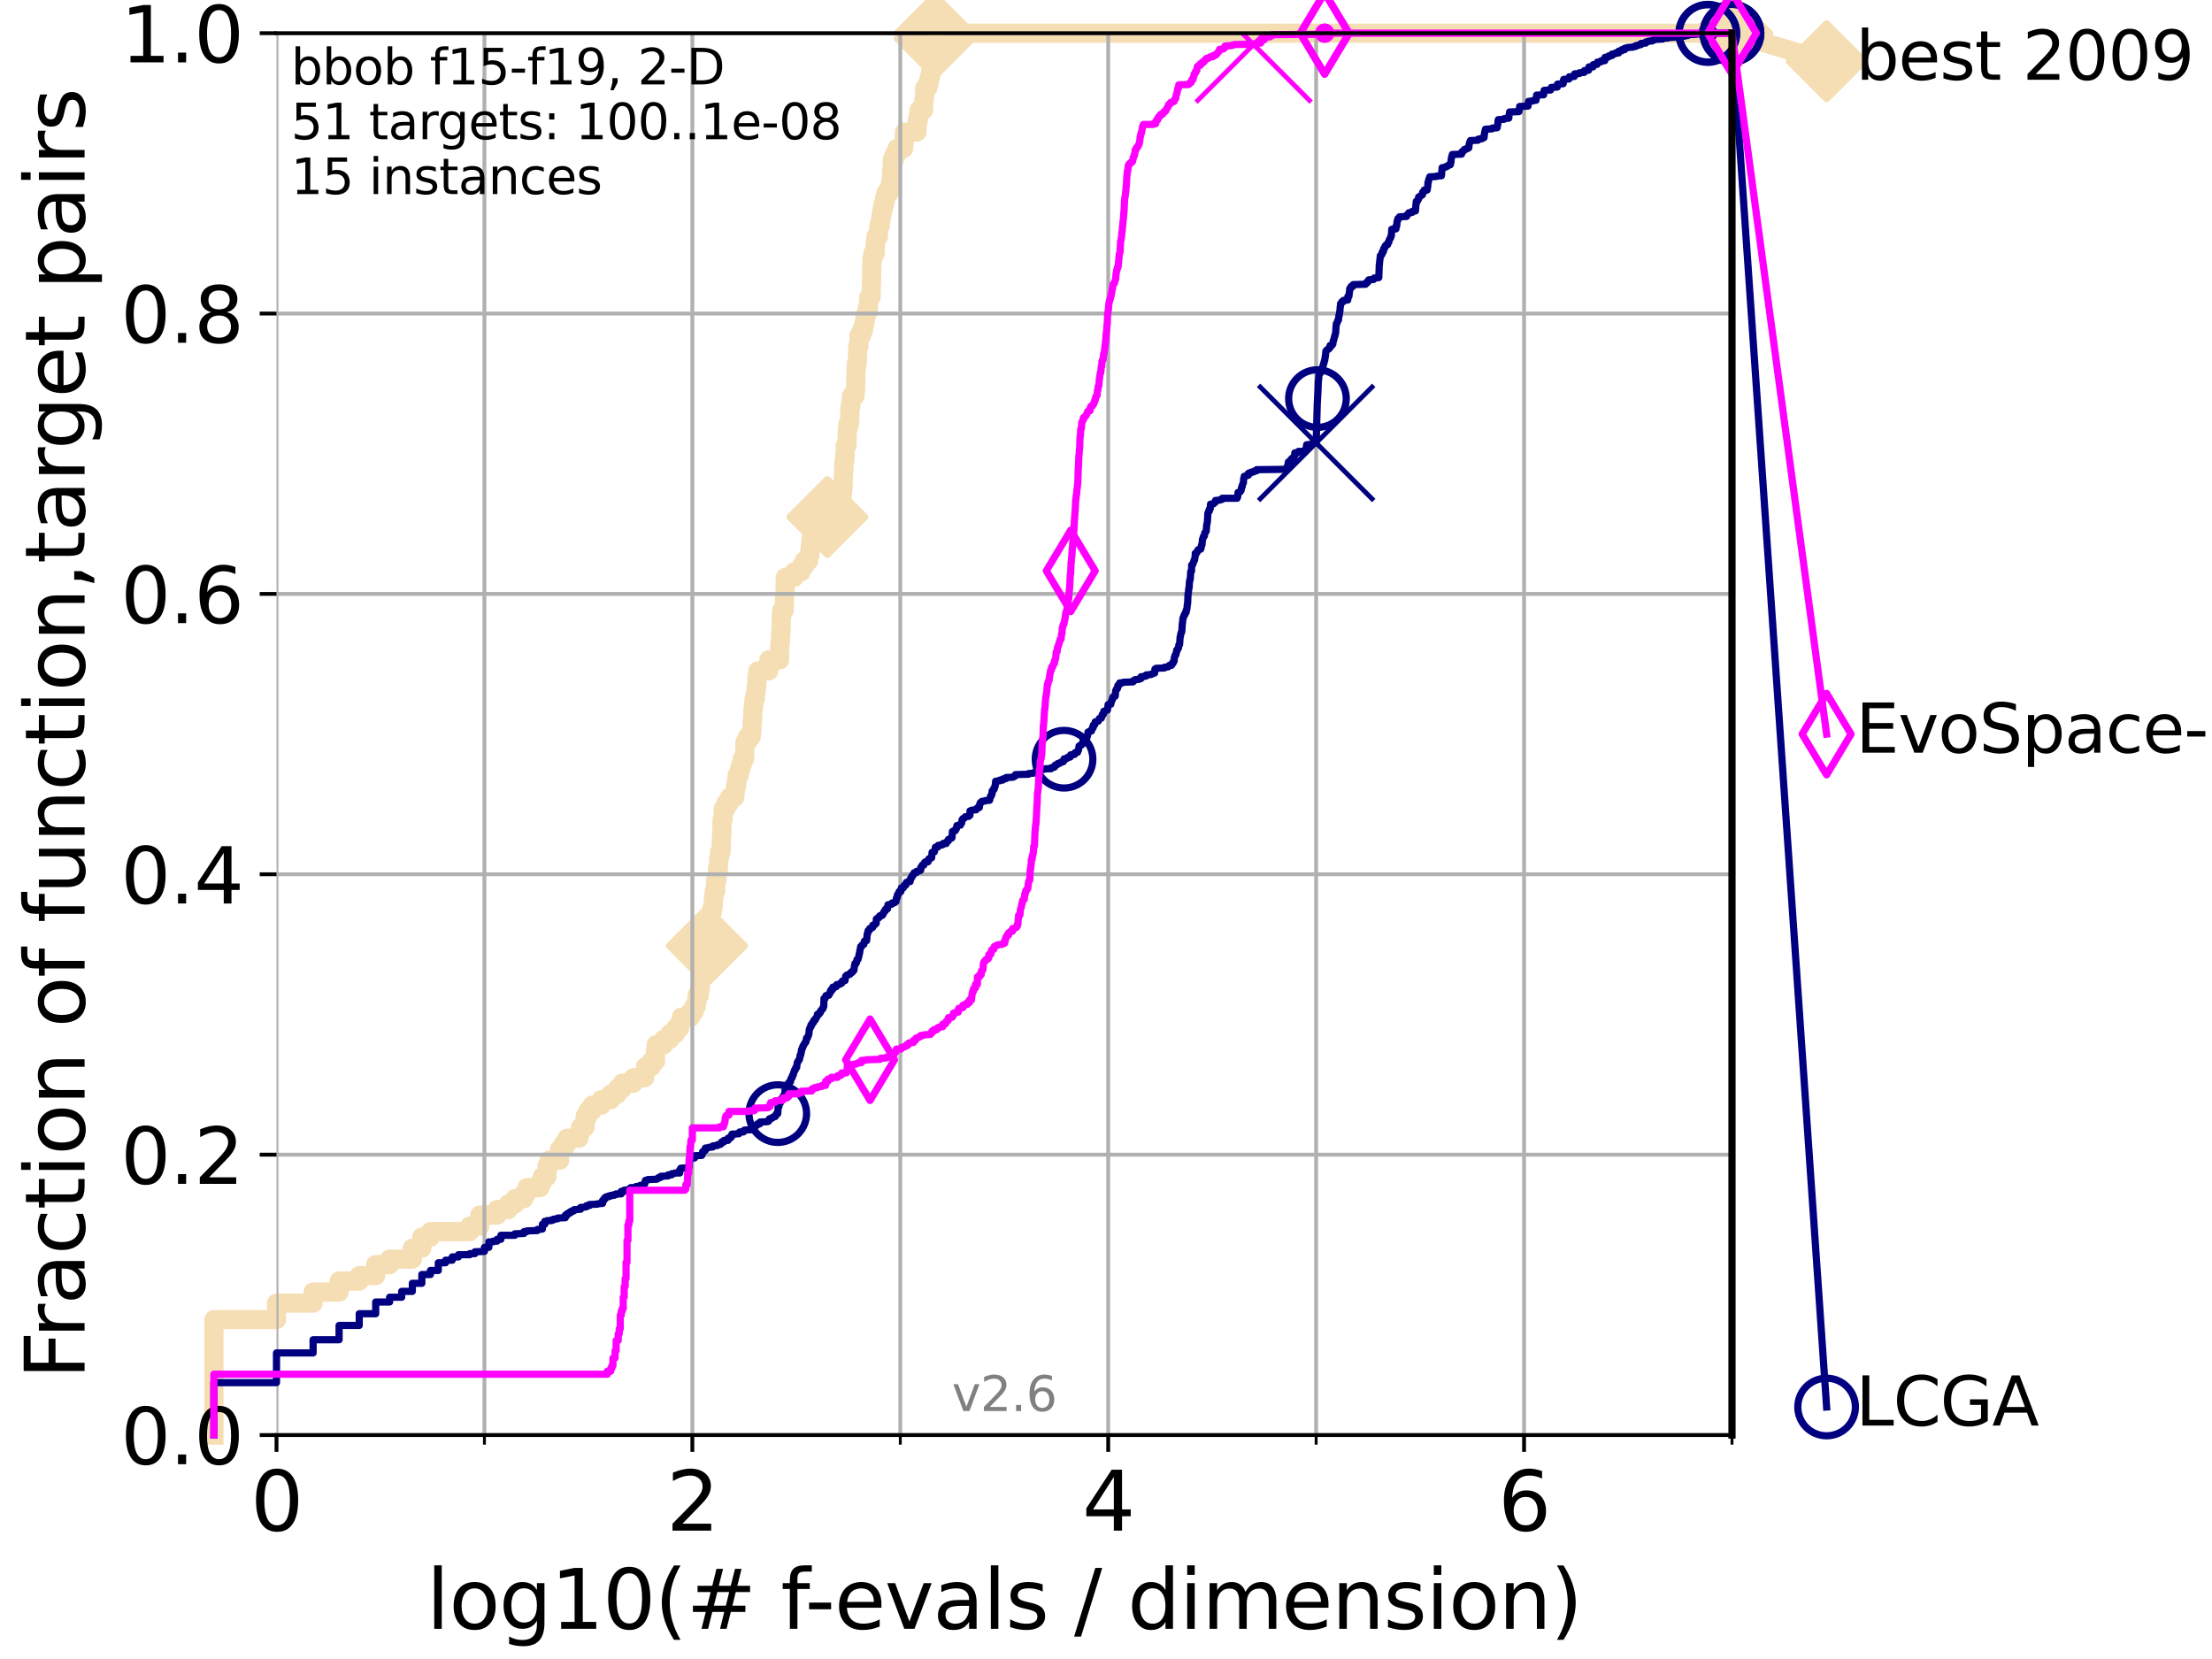 <?xml version="1.0" encoding="utf-8" standalone="no"?>
<!DOCTYPE svg PUBLIC "-//W3C//DTD SVG 1.1//EN"
  "http://www.w3.org/Graphics/SVG/1.1/DTD/svg11.dtd">
<svg xmlns:xlink="http://www.w3.org/1999/xlink" width="460.8pt" height="345.6pt" viewBox="0 0 460.8 345.6" xmlns="http://www.w3.org/2000/svg" version="1.1">
 <defs>
  <style type="text/css">*{stroke-linejoin: round; stroke-linecap: butt}</style>
 </defs>
 <g id="figure_1">
  <g id="patch_1">
   <path d="M 0 345.6 
L 460.8 345.6 
L 460.8 0 
L 0 0 
z
" style="fill: #ffffff"/>
  </g>
  <g id="axes_1">
   <g id="patch_2">
    <path d="M 57.6 298.944 
L 360.806 298.944 
L 360.806 6.912 
L 57.6 6.912 
z
" style="fill: #ffffff"/>
   </g>
   <g id="line2d_1">
    <path d="M 44.561 298.944 
L 44.561 274.894 
L 57.6 274.894 
L 57.6 271.459 
L 65.227 271.459 
L 65.227 269.168 
L 70.639 269.168 
L 70.639 266.878 
L 74.837 266.878 
L 74.837 265.733 
L 78.267 265.733 
L 78.267 263.442 
L 81.166 263.442 
L 81.166 262.297 
L 85.894 262.297 
L 85.894 260.006 
L 87.876 260.006 
L 87.876 257.716 
L 89.669 257.716 
L 89.669 256.571 
L 97.858 256.571 
L 97.858 255.426 
L 99.95 255.426 
L 99.95 253.135 
L 103.544 253.135 
L 103.544 251.99 
L 105.851 251.99 
L 105.851 250.845 
L 107.245 250.845 
L 107.245 249.699 
L 109.159 249.699 
L 109.159 248.554 
L 109.757 248.554 
L 109.757 247.409 
L 112.488 247.409 
L 112.488 246.264 
L 112.989 246.264 
L 112.989 245.118 
L 113.954 245.118 
L 113.954 242.828 
L 114.419 242.828 
L 114.419 241.683 
L 116.584 241.683 
L 116.584 239.392 
L 117.384 239.392 
L 117.384 238.247 
L 118.152 238.247 
L 118.152 237.102 
L 120.617 237.102 
L 120.617 235.957 
L 120.944 235.957 
L 120.944 234.811 
L 121.893 234.811 
L 121.893 232.521 
L 122.5 232.521 
L 122.5 231.376 
L 123.375 231.376 
L 123.375 230.231 
L 125.271 230.231 
L 125.271 229.085 
L 127.227 229.085 
L 127.227 227.94 
L 128.571 227.94 
L 128.571 226.795 
L 129.623 226.795 
L 129.623 225.65 
L 131.929 225.65 
L 131.929 224.504 
L 134.305 224.504 
L 134.305 223.359 
L 134.464 223.359 
L 134.464 222.214 
L 135.688 222.214 
L 135.688 221.069 
L 136.556 221.069 
L 136.556 218.778 
L 136.697 218.778 
L 136.697 217.633 
L 138.31 217.633 
L 138.31 216.488 
L 139.556 216.488 
L 139.556 215.343 
L 140.725 215.343 
L 140.725 214.197 
L 141.611 214.197 
L 141.611 213.052 
L 141.932 213.052 
L 141.932 211.907 
L 143.85 211.907 
L 143.85 210.762 
L 144.603 210.762 
L 144.603 209.617 
L 145.058 209.617 
L 145.058 208.471 
L 145.238 208.471 
L 145.238 207.326 
L 145.678 207.326 
L 145.678 206.181 
L 145.852 206.181 
L 145.938 203.89 
L 146.278 203.89 
L 146.362 201.6 
L 146.613 201.6 
L 146.613 199.31 
L 147.022 199.31 
L 147.103 197.019 
L 147.264 197.019 
L 147.264 195.874 
L 147.503 195.874 
L 147.503 194.729 
L 147.66 194.729 
L 147.66 193.583 
L 147.816 193.583 
L 147.816 191.293 
L 148.125 191.293 
L 148.125 190.148 
L 148.353 190.148 
L 148.353 189.003 
L 148.578 189.003 
L 148.652 186.712 
L 148.801 186.712 
L 148.801 185.567 
L 149.093 185.567 
L 149.093 183.276 
L 149.382 183.276 
L 149.453 180.986 
L 149.666 180.986 
L 149.736 178.696 
L 149.876 178.696 
L 149.876 177.55 
L 150.221 177.55 
L 150.289 174.115 
L 150.357 174.115 
L 150.425 170.679 
L 150.627 170.679 
L 150.694 168.389 
L 151.285 168.389 
L 151.285 167.243 
L 151.983 167.243 
L 151.983 166.098 
L 153.072 166.098 
L 153.072 164.953 
L 153.189 164.953 
L 153.189 163.808 
L 153.421 163.808 
L 153.421 162.662 
L 153.536 162.662 
L 153.536 161.517 
L 153.99 161.517 
L 153.99 160.372 
L 154.323 160.372 
L 154.323 159.227 
L 154.65 159.227 
L 154.65 158.082 
L 155.13 158.082 
L 155.183 154.646 
L 155.701 154.646 
L 155.701 153.501 
L 156.502 153.501 
L 156.502 152.355 
L 156.648 152.355 
L 156.697 150.065 
L 156.793 150.065 
L 156.841 147.774 
L 156.937 147.774 
L 156.937 146.629 
L 157.081 146.629 
L 157.081 145.484 
L 157.363 145.484 
L 157.363 144.339 
L 157.503 144.339 
L 157.503 143.194 
L 157.642 143.194 
L 157.688 140.903 
L 157.871 140.903 
L 157.871 139.758 
L 160.142 139.758 
L 160.142 137.467 
L 162.385 137.467 
L 162.457 134.032 
L 162.563 134.032 
L 162.634 131.741 
L 162.705 131.741 
L 162.775 128.306 
L 162.845 128.306 
L 162.845 127.16 
L 163.363 127.16 
L 163.464 123.725 
L 163.532 123.725 
L 163.599 120.289 
L 165.423 120.289 
L 165.423 119.144 
L 166.86 119.144 
L 166.86 117.999 
L 167.526 117.999 
L 167.526 116.853 
L 168.431 116.853 
L 168.431 115.708 
L 168.74 115.708 
L 168.817 113.418 
L 168.944 113.418 
L 168.944 112.273 
L 169.145 112.273 
L 169.145 111.127 
L 169.319 111.127 
L 169.319 109.982 
L 171.137 109.982 
L 171.137 108.837 
L 171.249 108.837 
L 171.249 107.692 
L 172.356 107.692 
L 172.356 106.546 
L 175.117 106.546 
L 175.117 105.401 
L 175.28 105.401 
L 175.316 103.111 
L 175.478 103.111 
L 175.478 101.966 
L 175.62 101.966 
L 175.709 98.53 
L 175.762 98.53 
L 175.797 96.239 
L 175.937 96.239 
L 175.937 95.094 
L 176.058 95.094 
L 176.076 92.804 
L 176.453 92.804 
L 176.52 89.368 
L 176.672 89.368 
L 176.672 88.223 
L 176.988 88.223 
L 177.07 84.787 
L 177.233 84.787 
L 177.233 83.642 
L 177.363 83.642 
L 177.363 82.497 
L 178.108 82.497 
L 178.108 81.352 
L 178.232 81.352 
L 178.339 76.771 
L 178.416 76.771 
L 178.416 75.625 
L 178.583 75.625 
L 178.689 72.19 
L 178.928 72.19 
L 178.943 69.899 
L 179.485 69.899 
L 179.485 68.754 
L 179.913 68.754 
L 179.913 67.609 
L 180.124 67.609 
L 180.124 66.464 
L 180.346 66.464 
L 180.346 65.318 
L 180.647 65.318 
L 180.647 64.173 
L 180.903 64.173 
L 180.997 61.883 
L 181.457 61.883 
L 181.548 58.447 
L 181.574 58.447 
L 181.625 53.866 
L 181.856 53.866 
L 181.856 52.721 
L 182.321 52.721 
L 182.346 50.43 
L 182.457 50.43 
L 182.457 49.285 
L 182.98 49.285 
L 183.064 46.995 
L 183.395 46.995 
L 183.395 45.85 
L 183.547 45.85 
L 183.547 44.704 
L 183.743 44.704 
L 183.743 43.559 
L 184.006 43.559 
L 184.006 42.414 
L 184.288 42.414 
L 184.288 41.269 
L 184.577 41.269 
L 184.577 40.123 
L 185.279 40.123 
L 185.279 38.978 
L 185.553 38.978 
L 185.553 37.833 
L 185.73 37.833 
L 185.74 35.543 
L 185.864 35.543 
L 185.885 33.252 
L 186.311 33.252 
L 186.311 32.107 
L 186.856 32.107 
L 186.856 30.962 
L 188.22 30.962 
L 188.22 29.816 
L 188.365 29.816 
L 188.401 27.526 
L 190.999 27.526 
L 191.061 25.236 
L 191.271 25.236 
L 191.271 24.09 
L 191.463 24.09 
L 191.463 22.945 
L 192.387 22.945 
L 192.474 20.655 
L 192.56 20.655 
L 192.64 18.364 
L 193.268 18.364 
L 193.268 17.219 
L 193.591 17.219 
L 193.591 16.074 
L 193.855 16.074 
L 193.855 14.929 
L 194.162 14.929 
L 194.261 12.638 
L 194.379 12.638 
L 194.477 10.348 
L 194.535 10.348 
L 194.535 9.202 
L 194.665 9.202 
L 194.729 6.912 
L 360.806 6.912 
L 360.806 6.912 
" style="fill: none; stroke: #f5deb3; stroke-width: 4; stroke-linecap: square"/>
   </g>
   <g id="line2d_2">
    <defs>
     <path id="mfb87f94473" d="M 0 7.778 
L 7.778 0 
L 0 -7.778 
L -7.778 0 
z
" style="stroke: #f5deb3; stroke-width: 1.5; stroke-linejoin: miter"/>
    </defs>
    <g>
     <use xlink:href="#mfb87f94473" x="147.264" y="197.019" style="fill: #f5deb3; stroke: #f5deb3; stroke-width: 1.5; stroke-linejoin: miter"/>
     <use xlink:href="#mfb87f94473" x="172.356" y="107.692" style="fill: #f5deb3; stroke: #f5deb3; stroke-width: 1.5; stroke-linejoin: miter"/>
     <use xlink:href="#mfb87f94473" x="194.729" y="8.057" style="fill: #f5deb3; stroke: #f5deb3; stroke-width: 1.5; stroke-linejoin: miter"/>
     <use xlink:href="#mfb87f94473" x="194.729" y="6.912" style="fill: #f5deb3; stroke: #f5deb3; stroke-width: 1.5; stroke-linejoin: miter"/>
     <use xlink:href="#mfb87f94473" x="194.729" y="6.912" style="fill: #f5deb3; stroke: #f5deb3; stroke-width: 1.5; stroke-linejoin: miter"/>
     <use xlink:href="#mfb87f94473" x="360.806" y="6.912" style="fill: #f5deb3; stroke: #f5deb3; stroke-width: 1.5; stroke-linejoin: miter"/>
    </g>
   </g>
   <g id="line2d_3">
    <path style="fill: none; stroke: #f5deb3; stroke-width: 4; stroke-linecap: square"/>
    <g/>
   </g>
   <g id="line2d_4">
    <path d="M 360.806 6.912 
L 380.515 12.753 
" style="fill: none; stroke: #f5deb3; stroke-width: 4; stroke-linecap: square"/>
    <g>
     <use xlink:href="#mfb87f94473" x="360.806" y="6.912" style="fill: #f5deb3; stroke: #f5deb3; stroke-width: 1.5; stroke-linejoin: miter"/>
     <use xlink:href="#mfb87f94473" x="380.515" y="12.753" style="fill: #f5deb3; stroke: #f5deb3; stroke-width: 1.5; stroke-linejoin: miter"/>
    </g>
   </g>
   <g id="matplotlib.axis_1">
    <g id="xtick_1">
     <g id="line2d_5">
      <path d="M 57.6 298.944 
L 57.6 6.912 
" clip-path="url(#p4141c96c9c)" style="fill: none; stroke: #b0b0b0; stroke-width: 0.8; stroke-linecap: square"/>
     </g>
     <g id="line2d_6">
      <defs>
       <path id="m56f61699b9" d="M 0 0 
L 0 3.5 
" style="stroke: #000000; stroke-width: 0.8"/>
      </defs>
      <g>
       <use xlink:href="#m56f61699b9" x="57.6" y="298.944" style="stroke: #000000; stroke-width: 0.8"/>
      </g>
     </g>
     <g id="text_1">
      <!-- 0 -->
      <g transform="translate(52.192 318.861)scale(0.17 -0.17)">
       <defs>
        <path id="DejaVuSans-30" d="M 2034 4250 
Q 1547 4250 1301 3770 
Q 1056 3291 1056 2328 
Q 1056 1369 1301 889 
Q 1547 409 2034 409 
Q 2525 409 2770 889 
Q 3016 1369 3016 2328 
Q 3016 3291 2770 3770 
Q 2525 4250 2034 4250 
z
M 2034 4750 
Q 2819 4750 3233 4129 
Q 3647 3509 3647 2328 
Q 3647 1150 3233 529 
Q 2819 -91 2034 -91 
Q 1250 -91 836 529 
Q 422 1150 422 2328 
Q 422 3509 836 4129 
Q 1250 4750 2034 4750 
z
" transform="scale(0.016)"/>
       </defs>
       <use xlink:href="#DejaVuSans-30"/>
      </g>
     </g>
    </g>
    <g id="xtick_2">
     <g id="line2d_7">
      <path d="M 144.23 298.944 
L 144.23 6.912 
" clip-path="url(#p4141c96c9c)" style="fill: none; stroke: #b0b0b0; stroke-width: 0.8; stroke-linecap: square"/>
     </g>
     <g id="line2d_8">
      <g>
       <use xlink:href="#m56f61699b9" x="144.23" y="298.944" style="stroke: #000000; stroke-width: 0.8"/>
      </g>
     </g>
     <g id="text_2">
      <!-- 2 -->
      <g transform="translate(138.822 318.861)scale(0.17 -0.17)">
       <defs>
        <path id="DejaVuSans-32" d="M 1228 531 
L 3431 531 
L 3431 0 
L 469 0 
L 469 531 
Q 828 903 1448 1529 
Q 2069 2156 2228 2338 
Q 2531 2678 2651 2914 
Q 2772 3150 2772 3378 
Q 2772 3750 2511 3984 
Q 2250 4219 1831 4219 
Q 1534 4219 1204 4116 
Q 875 4013 500 3803 
L 500 4441 
Q 881 4594 1212 4672 
Q 1544 4750 1819 4750 
Q 2544 4750 2975 4387 
Q 3406 4025 3406 3419 
Q 3406 3131 3298 2873 
Q 3191 2616 2906 2266 
Q 2828 2175 2409 1742 
Q 1991 1309 1228 531 
z
" transform="scale(0.016)"/>
       </defs>
       <use xlink:href="#DejaVuSans-32"/>
      </g>
     </g>
    </g>
    <g id="xtick_3">
     <g id="line2d_9">
      <path d="M 230.861 298.944 
L 230.861 6.912 
" clip-path="url(#p4141c96c9c)" style="fill: none; stroke: #b0b0b0; stroke-width: 0.8; stroke-linecap: square"/>
     </g>
     <g id="line2d_10">
      <g>
       <use xlink:href="#m56f61699b9" x="230.861" y="298.944" style="stroke: #000000; stroke-width: 0.8"/>
      </g>
     </g>
     <g id="text_3">
      <!-- 4 -->
      <g transform="translate(225.453 318.861)scale(0.17 -0.17)">
       <defs>
        <path id="DejaVuSans-34" d="M 2419 4116 
L 825 1625 
L 2419 1625 
L 2419 4116 
z
M 2253 4666 
L 3047 4666 
L 3047 1625 
L 3713 1625 
L 3713 1100 
L 3047 1100 
L 3047 0 
L 2419 0 
L 2419 1100 
L 313 1100 
L 313 1709 
L 2253 4666 
z
" transform="scale(0.016)"/>
       </defs>
       <use xlink:href="#DejaVuSans-34"/>
      </g>
     </g>
    </g>
    <g id="xtick_4">
     <g id="line2d_11">
      <path d="M 317.491 298.944 
L 317.491 6.912 
" clip-path="url(#p4141c96c9c)" style="fill: none; stroke: #b0b0b0; stroke-width: 0.8; stroke-linecap: square"/>
     </g>
     <g id="line2d_12">
      <g>
       <use xlink:href="#m56f61699b9" x="317.491" y="298.944" style="stroke: #000000; stroke-width: 0.8"/>
      </g>
     </g>
     <g id="text_4">
      <!-- 6 -->
      <g transform="translate(312.083 318.861)scale(0.17 -0.17)">
       <defs>
        <path id="DejaVuSans-36" d="M 2113 2584 
Q 1688 2584 1439 2293 
Q 1191 2003 1191 1497 
Q 1191 994 1439 701 
Q 1688 409 2113 409 
Q 2538 409 2786 701 
Q 3034 994 3034 1497 
Q 3034 2003 2786 2293 
Q 2538 2584 2113 2584 
z
M 3366 4563 
L 3366 3988 
Q 3128 4100 2886 4159 
Q 2644 4219 2406 4219 
Q 1781 4219 1451 3797 
Q 1122 3375 1075 2522 
Q 1259 2794 1537 2939 
Q 1816 3084 2150 3084 
Q 2853 3084 3261 2657 
Q 3669 2231 3669 1497 
Q 3669 778 3244 343 
Q 2819 -91 2113 -91 
Q 1303 -91 875 529 
Q 447 1150 447 2328 
Q 447 3434 972 4092 
Q 1497 4750 2381 4750 
Q 2619 4750 2861 4703 
Q 3103 4656 3366 4563 
z
" transform="scale(0.016)"/>
       </defs>
       <use xlink:href="#DejaVuSans-36"/>
      </g>
     </g>
    </g>
    <g id="xtick_5">
     <g id="line2d_13">
      <path d="M 100.915 298.944 
L 100.915 6.912 
" clip-path="url(#p4141c96c9c)" style="fill: none; stroke: #b0b0b0; stroke-width: 0.8; stroke-linecap: square"/>
     </g>
     <g id="line2d_14">
      <defs>
       <path id="m7f5d311bc7" d="M 0 0 
L 0 2 
" style="stroke: #000000; stroke-width: 0.6"/>
      </defs>
      <g>
       <use xlink:href="#m7f5d311bc7" x="100.915" y="298.944" style="stroke: #000000; stroke-width: 0.6"/>
      </g>
     </g>
    </g>
    <g id="xtick_6">
     <g id="line2d_15">
      <path d="M 187.546 298.944 
L 187.546 6.912 
" clip-path="url(#p4141c96c9c)" style="fill: none; stroke: #b0b0b0; stroke-width: 0.8; stroke-linecap: square"/>
     </g>
     <g id="line2d_16">
      <g>
       <use xlink:href="#m7f5d311bc7" x="187.546" y="298.944" style="stroke: #000000; stroke-width: 0.6"/>
      </g>
     </g>
    </g>
    <g id="xtick_7">
     <g id="line2d_17">
      <path d="M 274.176 298.944 
L 274.176 6.912 
" clip-path="url(#p4141c96c9c)" style="fill: none; stroke: #b0b0b0; stroke-width: 0.8; stroke-linecap: square"/>
     </g>
     <g id="line2d_18">
      <g>
       <use xlink:href="#m7f5d311bc7" x="274.176" y="298.944" style="stroke: #000000; stroke-width: 0.6"/>
      </g>
     </g>
    </g>
    <g id="xtick_8">
     <g id="line2d_19">
      <path d="M 360.806 298.944 
L 360.806 6.912 
" clip-path="url(#p4141c96c9c)" style="fill: none; stroke: #b0b0b0; stroke-width: 0.8; stroke-linecap: square"/>
     </g>
     <g id="line2d_20">
      <g>
       <use xlink:href="#m7f5d311bc7" x="360.806" y="298.944" style="stroke: #000000; stroke-width: 0.6"/>
      </g>
     </g>
    </g>
    <g id="text_5">
     <!-- log10(# f-evals / dimension) -->
     <g transform="translate(88.823 339.314)scale(0.17 -0.17)">
      <defs>
       <path id="DejaVuSans-6c" d="M 603 4863 
L 1178 4863 
L 1178 0 
L 603 0 
L 603 4863 
z
" transform="scale(0.016)"/>
       <path id="DejaVuSans-6f" d="M 1959 3097 
Q 1497 3097 1228 2736 
Q 959 2375 959 1747 
Q 959 1119 1226 758 
Q 1494 397 1959 397 
Q 2419 397 2687 759 
Q 2956 1122 2956 1747 
Q 2956 2369 2687 2733 
Q 2419 3097 1959 3097 
z
M 1959 3584 
Q 2709 3584 3137 3096 
Q 3566 2609 3566 1747 
Q 3566 888 3137 398 
Q 2709 -91 1959 -91 
Q 1206 -91 779 398 
Q 353 888 353 1747 
Q 353 2609 779 3096 
Q 1206 3584 1959 3584 
z
" transform="scale(0.016)"/>
       <path id="DejaVuSans-67" d="M 2906 1791 
Q 2906 2416 2648 2759 
Q 2391 3103 1925 3103 
Q 1463 3103 1205 2759 
Q 947 2416 947 1791 
Q 947 1169 1205 825 
Q 1463 481 1925 481 
Q 2391 481 2648 825 
Q 2906 1169 2906 1791 
z
M 3481 434 
Q 3481 -459 3084 -895 
Q 2688 -1331 1869 -1331 
Q 1566 -1331 1297 -1286 
Q 1028 -1241 775 -1147 
L 775 -588 
Q 1028 -725 1275 -790 
Q 1522 -856 1778 -856 
Q 2344 -856 2625 -561 
Q 2906 -266 2906 331 
L 2906 616 
Q 2728 306 2450 153 
Q 2172 0 1784 0 
Q 1141 0 747 490 
Q 353 981 353 1791 
Q 353 2603 747 3093 
Q 1141 3584 1784 3584 
Q 2172 3584 2450 3431 
Q 2728 3278 2906 2969 
L 2906 3500 
L 3481 3500 
L 3481 434 
z
" transform="scale(0.016)"/>
       <path id="DejaVuSans-31" d="M 794 531 
L 1825 531 
L 1825 4091 
L 703 3866 
L 703 4441 
L 1819 4666 
L 2450 4666 
L 2450 531 
L 3481 531 
L 3481 0 
L 794 0 
L 794 531 
z
" transform="scale(0.016)"/>
       <path id="DejaVuSans-28" d="M 1984 4856 
Q 1566 4138 1362 3434 
Q 1159 2731 1159 2009 
Q 1159 1288 1364 580 
Q 1569 -128 1984 -844 
L 1484 -844 
Q 1016 -109 783 600 
Q 550 1309 550 2009 
Q 550 2706 781 3412 
Q 1013 4119 1484 4856 
L 1984 4856 
z
" transform="scale(0.016)"/>
       <path id="DejaVuSans-23" d="M 3272 2816 
L 2363 2816 
L 2100 1772 
L 3016 1772 
L 3272 2816 
z
M 2803 4594 
L 2478 3297 
L 3391 3297 
L 3719 4594 
L 4219 4594 
L 3897 3297 
L 4872 3297 
L 4872 2816 
L 3775 2816 
L 3519 1772 
L 4513 1772 
L 4513 1294 
L 3397 1294 
L 3072 0 
L 2572 0 
L 2894 1294 
L 1978 1294 
L 1656 0 
L 1153 0 
L 1478 1294 
L 494 1294 
L 494 1772 
L 1594 1772 
L 1856 2816 
L 850 2816 
L 850 3297 
L 1978 3297 
L 2297 4594 
L 2803 4594 
z
" transform="scale(0.016)"/>
       <path id="DejaVuSans-20" transform="scale(0.016)"/>
       <path id="DejaVuSans-66" d="M 2375 4863 
L 2375 4384 
L 1825 4384 
Q 1516 4384 1395 4259 
Q 1275 4134 1275 3809 
L 1275 3500 
L 2222 3500 
L 2222 3053 
L 1275 3053 
L 1275 0 
L 697 0 
L 697 3053 
L 147 3053 
L 147 3500 
L 697 3500 
L 697 3744 
Q 697 4328 969 4595 
Q 1241 4863 1831 4863 
L 2375 4863 
z
" transform="scale(0.016)"/>
       <path id="DejaVuSans-2d" d="M 313 2009 
L 1997 2009 
L 1997 1497 
L 313 1497 
L 313 2009 
z
" transform="scale(0.016)"/>
       <path id="DejaVuSans-65" d="M 3597 1894 
L 3597 1613 
L 953 1613 
Q 991 1019 1311 708 
Q 1631 397 2203 397 
Q 2534 397 2845 478 
Q 3156 559 3463 722 
L 3463 178 
Q 3153 47 2828 -22 
Q 2503 -91 2169 -91 
Q 1331 -91 842 396 
Q 353 884 353 1716 
Q 353 2575 817 3079 
Q 1281 3584 2069 3584 
Q 2775 3584 3186 3129 
Q 3597 2675 3597 1894 
z
M 3022 2063 
Q 3016 2534 2758 2815 
Q 2500 3097 2075 3097 
Q 1594 3097 1305 2825 
Q 1016 2553 972 2059 
L 3022 2063 
z
" transform="scale(0.016)"/>
       <path id="DejaVuSans-76" d="M 191 3500 
L 800 3500 
L 1894 563 
L 2988 3500 
L 3597 3500 
L 2284 0 
L 1503 0 
L 191 3500 
z
" transform="scale(0.016)"/>
       <path id="DejaVuSans-61" d="M 2194 1759 
Q 1497 1759 1228 1600 
Q 959 1441 959 1056 
Q 959 750 1161 570 
Q 1363 391 1709 391 
Q 2188 391 2477 730 
Q 2766 1069 2766 1631 
L 2766 1759 
L 2194 1759 
z
M 3341 1997 
L 3341 0 
L 2766 0 
L 2766 531 
Q 2569 213 2275 61 
Q 1981 -91 1556 -91 
Q 1019 -91 701 211 
Q 384 513 384 1019 
Q 384 1609 779 1909 
Q 1175 2209 1959 2209 
L 2766 2209 
L 2766 2266 
Q 2766 2663 2505 2880 
Q 2244 3097 1772 3097 
Q 1472 3097 1187 3025 
Q 903 2953 641 2809 
L 641 3341 
Q 956 3463 1253 3523 
Q 1550 3584 1831 3584 
Q 2591 3584 2966 3190 
Q 3341 2797 3341 1997 
z
" transform="scale(0.016)"/>
       <path id="DejaVuSans-73" d="M 2834 3397 
L 2834 2853 
Q 2591 2978 2328 3040 
Q 2066 3103 1784 3103 
Q 1356 3103 1142 2972 
Q 928 2841 928 2578 
Q 928 2378 1081 2264 
Q 1234 2150 1697 2047 
L 1894 2003 
Q 2506 1872 2764 1633 
Q 3022 1394 3022 966 
Q 3022 478 2636 193 
Q 2250 -91 1575 -91 
Q 1294 -91 989 -36 
Q 684 19 347 128 
L 347 722 
Q 666 556 975 473 
Q 1284 391 1588 391 
Q 1994 391 2212 530 
Q 2431 669 2431 922 
Q 2431 1156 2273 1281 
Q 2116 1406 1581 1522 
L 1381 1569 
Q 847 1681 609 1914 
Q 372 2147 372 2553 
Q 372 3047 722 3315 
Q 1072 3584 1716 3584 
Q 2034 3584 2315 3537 
Q 2597 3491 2834 3397 
z
" transform="scale(0.016)"/>
       <path id="DejaVuSans-2f" d="M 1625 4666 
L 2156 4666 
L 531 -594 
L 0 -594 
L 1625 4666 
z
" transform="scale(0.016)"/>
       <path id="DejaVuSans-64" d="M 2906 2969 
L 2906 4863 
L 3481 4863 
L 3481 0 
L 2906 0 
L 2906 525 
Q 2725 213 2448 61 
Q 2172 -91 1784 -91 
Q 1150 -91 751 415 
Q 353 922 353 1747 
Q 353 2572 751 3078 
Q 1150 3584 1784 3584 
Q 2172 3584 2448 3432 
Q 2725 3281 2906 2969 
z
M 947 1747 
Q 947 1113 1208 752 
Q 1469 391 1925 391 
Q 2381 391 2643 752 
Q 2906 1113 2906 1747 
Q 2906 2381 2643 2742 
Q 2381 3103 1925 3103 
Q 1469 3103 1208 2742 
Q 947 2381 947 1747 
z
" transform="scale(0.016)"/>
       <path id="DejaVuSans-69" d="M 603 3500 
L 1178 3500 
L 1178 0 
L 603 0 
L 603 3500 
z
M 603 4863 
L 1178 4863 
L 1178 4134 
L 603 4134 
L 603 4863 
z
" transform="scale(0.016)"/>
       <path id="DejaVuSans-6d" d="M 3328 2828 
Q 3544 3216 3844 3400 
Q 4144 3584 4550 3584 
Q 5097 3584 5394 3201 
Q 5691 2819 5691 2113 
L 5691 0 
L 5113 0 
L 5113 2094 
Q 5113 2597 4934 2840 
Q 4756 3084 4391 3084 
Q 3944 3084 3684 2787 
Q 3425 2491 3425 1978 
L 3425 0 
L 2847 0 
L 2847 2094 
Q 2847 2600 2669 2842 
Q 2491 3084 2119 3084 
Q 1678 3084 1418 2786 
Q 1159 2488 1159 1978 
L 1159 0 
L 581 0 
L 581 3500 
L 1159 3500 
L 1159 2956 
Q 1356 3278 1631 3431 
Q 1906 3584 2284 3584 
Q 2666 3584 2933 3390 
Q 3200 3197 3328 2828 
z
" transform="scale(0.016)"/>
       <path id="DejaVuSans-6e" d="M 3513 2113 
L 3513 0 
L 2938 0 
L 2938 2094 
Q 2938 2591 2744 2837 
Q 2550 3084 2163 3084 
Q 1697 3084 1428 2787 
Q 1159 2491 1159 1978 
L 1159 0 
L 581 0 
L 581 3500 
L 1159 3500 
L 1159 2956 
Q 1366 3272 1645 3428 
Q 1925 3584 2291 3584 
Q 2894 3584 3203 3211 
Q 3513 2838 3513 2113 
z
" transform="scale(0.016)"/>
       <path id="DejaVuSans-29" d="M 513 4856 
L 1013 4856 
Q 1481 4119 1714 3412 
Q 1947 2706 1947 2009 
Q 1947 1309 1714 600 
Q 1481 -109 1013 -844 
L 513 -844 
Q 928 -128 1133 580 
Q 1338 1288 1338 2009 
Q 1338 2731 1133 3434 
Q 928 4138 513 4856 
z
" transform="scale(0.016)"/>
      </defs>
      <use xlink:href="#DejaVuSans-6c"/>
      <use xlink:href="#DejaVuSans-6f" x="27.783"/>
      <use xlink:href="#DejaVuSans-67" x="88.965"/>
      <use xlink:href="#DejaVuSans-31" x="152.441"/>
      <use xlink:href="#DejaVuSans-30" x="216.064"/>
      <use xlink:href="#DejaVuSans-28" x="279.688"/>
      <use xlink:href="#DejaVuSans-23" x="318.701"/>
      <use xlink:href="#DejaVuSans-20" x="402.49"/>
      <use xlink:href="#DejaVuSans-66" x="434.277"/>
      <use xlink:href="#DejaVuSans-2d" x="463.982"/>
      <use xlink:href="#DejaVuSans-65" x="500.066"/>
      <use xlink:href="#DejaVuSans-76" x="561.59"/>
      <use xlink:href="#DejaVuSans-61" x="620.77"/>
      <use xlink:href="#DejaVuSans-6c" x="682.049"/>
      <use xlink:href="#DejaVuSans-73" x="709.832"/>
      <use xlink:href="#DejaVuSans-20" x="761.932"/>
      <use xlink:href="#DejaVuSans-2f" x="793.719"/>
      <use xlink:href="#DejaVuSans-20" x="827.41"/>
      <use xlink:href="#DejaVuSans-64" x="859.197"/>
      <use xlink:href="#DejaVuSans-69" x="922.674"/>
      <use xlink:href="#DejaVuSans-6d" x="950.457"/>
      <use xlink:href="#DejaVuSans-65" x="1047.869"/>
      <use xlink:href="#DejaVuSans-6e" x="1109.393"/>
      <use xlink:href="#DejaVuSans-73" x="1172.771"/>
      <use xlink:href="#DejaVuSans-69" x="1224.871"/>
      <use xlink:href="#DejaVuSans-6f" x="1252.654"/>
      <use xlink:href="#DejaVuSans-6e" x="1313.836"/>
      <use xlink:href="#DejaVuSans-29" x="1377.215"/>
     </g>
    </g>
   </g>
   <g id="matplotlib.axis_2">
    <g id="ytick_1">
     <g id="line2d_21">
      <path d="M 57.6 298.944 
L 360.806 298.944 
" clip-path="url(#p4141c96c9c)" style="fill: none; stroke: #b0b0b0; stroke-width: 0.8; stroke-linecap: square"/>
     </g>
     <g id="line2d_22">
      <defs>
       <path id="mbe09e8f438" d="M 0 0 
L -3.5 0 
" style="stroke: #000000; stroke-width: 0.8"/>
      </defs>
      <g>
       <use xlink:href="#mbe09e8f438" x="57.6" y="298.944" style="stroke: #000000; stroke-width: 0.8"/>
      </g>
     </g>
     <g id="text_6">
      <!-- 0.0 -->
      <g transform="translate(25.155 305.023)scale(0.16 -0.16)">
       <defs>
        <path id="DejaVuSans-2e" d="M 684 794 
L 1344 794 
L 1344 0 
L 684 0 
L 684 794 
z
" transform="scale(0.016)"/>
       </defs>
       <use xlink:href="#DejaVuSans-30"/>
       <use xlink:href="#DejaVuSans-2e" x="63.623"/>
       <use xlink:href="#DejaVuSans-30" x="95.41"/>
      </g>
     </g>
    </g>
    <g id="ytick_2">
     <g id="line2d_23">
      <path d="M 57.6 240.538 
L 360.806 240.538 
" clip-path="url(#p4141c96c9c)" style="fill: none; stroke: #b0b0b0; stroke-width: 0.8; stroke-linecap: square"/>
     </g>
     <g id="line2d_24">
      <g>
       <use xlink:href="#mbe09e8f438" x="57.6" y="240.538" style="stroke: #000000; stroke-width: 0.8"/>
      </g>
     </g>
     <g id="text_7">
      <!-- 0.2 -->
      <g transform="translate(25.155 246.616)scale(0.16 -0.16)">
       <use xlink:href="#DejaVuSans-30"/>
       <use xlink:href="#DejaVuSans-2e" x="63.623"/>
       <use xlink:href="#DejaVuSans-32" x="95.41"/>
      </g>
     </g>
    </g>
    <g id="ytick_3">
     <g id="line2d_25">
      <path d="M 57.6 182.131 
L 360.806 182.131 
" clip-path="url(#p4141c96c9c)" style="fill: none; stroke: #b0b0b0; stroke-width: 0.8; stroke-linecap: square"/>
     </g>
     <g id="line2d_26">
      <g>
       <use xlink:href="#mbe09e8f438" x="57.6" y="182.131" style="stroke: #000000; stroke-width: 0.8"/>
      </g>
     </g>
     <g id="text_8">
      <!-- 0.4 -->
      <g transform="translate(25.155 188.21)scale(0.16 -0.16)">
       <use xlink:href="#DejaVuSans-30"/>
       <use xlink:href="#DejaVuSans-2e" x="63.623"/>
       <use xlink:href="#DejaVuSans-34" x="95.41"/>
      </g>
     </g>
    </g>
    <g id="ytick_4">
     <g id="line2d_27">
      <path d="M 57.6 123.725 
L 360.806 123.725 
" clip-path="url(#p4141c96c9c)" style="fill: none; stroke: #b0b0b0; stroke-width: 0.8; stroke-linecap: square"/>
     </g>
     <g id="line2d_28">
      <g>
       <use xlink:href="#mbe09e8f438" x="57.6" y="123.725" style="stroke: #000000; stroke-width: 0.8"/>
      </g>
     </g>
     <g id="text_9">
      <!-- 0.6 -->
      <g transform="translate(25.155 129.804)scale(0.16 -0.16)">
       <use xlink:href="#DejaVuSans-30"/>
       <use xlink:href="#DejaVuSans-2e" x="63.623"/>
       <use xlink:href="#DejaVuSans-36" x="95.41"/>
      </g>
     </g>
    </g>
    <g id="ytick_5">
     <g id="line2d_29">
      <path d="M 57.6 65.318 
L 360.806 65.318 
" clip-path="url(#p4141c96c9c)" style="fill: none; stroke: #b0b0b0; stroke-width: 0.8; stroke-linecap: square"/>
     </g>
     <g id="line2d_30">
      <g>
       <use xlink:href="#mbe09e8f438" x="57.6" y="65.318" style="stroke: #000000; stroke-width: 0.8"/>
      </g>
     </g>
     <g id="text_10">
      <!-- 0.8 -->
      <g transform="translate(25.155 71.397)scale(0.16 -0.16)">
       <defs>
        <path id="DejaVuSans-38" d="M 2034 2216 
Q 1584 2216 1326 1975 
Q 1069 1734 1069 1313 
Q 1069 891 1326 650 
Q 1584 409 2034 409 
Q 2484 409 2743 651 
Q 3003 894 3003 1313 
Q 3003 1734 2745 1975 
Q 2488 2216 2034 2216 
z
M 1403 2484 
Q 997 2584 770 2862 
Q 544 3141 544 3541 
Q 544 4100 942 4425 
Q 1341 4750 2034 4750 
Q 2731 4750 3128 4425 
Q 3525 4100 3525 3541 
Q 3525 3141 3298 2862 
Q 3072 2584 2669 2484 
Q 3125 2378 3379 2068 
Q 3634 1759 3634 1313 
Q 3634 634 3220 271 
Q 2806 -91 2034 -91 
Q 1263 -91 848 271 
Q 434 634 434 1313 
Q 434 1759 690 2068 
Q 947 2378 1403 2484 
z
M 1172 3481 
Q 1172 3119 1398 2916 
Q 1625 2713 2034 2713 
Q 2441 2713 2670 2916 
Q 2900 3119 2900 3481 
Q 2900 3844 2670 4047 
Q 2441 4250 2034 4250 
Q 1625 4250 1398 4047 
Q 1172 3844 1172 3481 
z
" transform="scale(0.016)"/>
       </defs>
       <use xlink:href="#DejaVuSans-30"/>
       <use xlink:href="#DejaVuSans-2e" x="63.623"/>
       <use xlink:href="#DejaVuSans-38" x="95.41"/>
      </g>
     </g>
    </g>
    <g id="ytick_6">
     <g id="line2d_31">
      <path d="M 57.6 6.912 
L 360.806 6.912 
" clip-path="url(#p4141c96c9c)" style="fill: none; stroke: #b0b0b0; stroke-width: 0.8; stroke-linecap: square"/>
     </g>
     <g id="line2d_32">
      <g>
       <use xlink:href="#mbe09e8f438" x="57.6" y="6.912" style="stroke: #000000; stroke-width: 0.8"/>
      </g>
     </g>
     <g id="text_11">
      <!-- 1.0 -->
      <g transform="translate(25.155 12.991)scale(0.16 -0.16)">
       <use xlink:href="#DejaVuSans-31"/>
       <use xlink:href="#DejaVuSans-2e" x="63.623"/>
       <use xlink:href="#DejaVuSans-30" x="95.41"/>
      </g>
     </g>
    </g>
    <g id="text_12">
     <!-- Fraction of function,target pairs -->
     <g transform="translate(17.62 287.313)rotate(-90)scale(0.17 -0.17)">
      <defs>
       <path id="DejaVuSans-46" d="M 628 4666 
L 3309 4666 
L 3309 4134 
L 1259 4134 
L 1259 2759 
L 3109 2759 
L 3109 2228 
L 1259 2228 
L 1259 0 
L 628 0 
L 628 4666 
z
" transform="scale(0.016)"/>
       <path id="DejaVuSans-72" d="M 2631 2963 
Q 2534 3019 2420 3045 
Q 2306 3072 2169 3072 
Q 1681 3072 1420 2755 
Q 1159 2438 1159 1844 
L 1159 0 
L 581 0 
L 581 3500 
L 1159 3500 
L 1159 2956 
Q 1341 3275 1631 3429 
Q 1922 3584 2338 3584 
Q 2397 3584 2469 3576 
Q 2541 3569 2628 3553 
L 2631 2963 
z
" transform="scale(0.016)"/>
       <path id="DejaVuSans-63" d="M 3122 3366 
L 3122 2828 
Q 2878 2963 2633 3030 
Q 2388 3097 2138 3097 
Q 1578 3097 1268 2742 
Q 959 2388 959 1747 
Q 959 1106 1268 751 
Q 1578 397 2138 397 
Q 2388 397 2633 464 
Q 2878 531 3122 666 
L 3122 134 
Q 2881 22 2623 -34 
Q 2366 -91 2075 -91 
Q 1284 -91 818 406 
Q 353 903 353 1747 
Q 353 2603 823 3093 
Q 1294 3584 2113 3584 
Q 2378 3584 2631 3529 
Q 2884 3475 3122 3366 
z
" transform="scale(0.016)"/>
       <path id="DejaVuSans-74" d="M 1172 4494 
L 1172 3500 
L 2356 3500 
L 2356 3053 
L 1172 3053 
L 1172 1153 
Q 1172 725 1289 603 
Q 1406 481 1766 481 
L 2356 481 
L 2356 0 
L 1766 0 
Q 1100 0 847 248 
Q 594 497 594 1153 
L 594 3053 
L 172 3053 
L 172 3500 
L 594 3500 
L 594 4494 
L 1172 4494 
z
" transform="scale(0.016)"/>
       <path id="DejaVuSans-75" d="M 544 1381 
L 544 3500 
L 1119 3500 
L 1119 1403 
Q 1119 906 1312 657 
Q 1506 409 1894 409 
Q 2359 409 2629 706 
Q 2900 1003 2900 1516 
L 2900 3500 
L 3475 3500 
L 3475 0 
L 2900 0 
L 2900 538 
Q 2691 219 2414 64 
Q 2138 -91 1772 -91 
Q 1169 -91 856 284 
Q 544 659 544 1381 
z
M 1991 3584 
L 1991 3584 
z
" transform="scale(0.016)"/>
       <path id="DejaVuSans-2c" d="M 750 794 
L 1409 794 
L 1409 256 
L 897 -744 
L 494 -744 
L 750 256 
L 750 794 
z
" transform="scale(0.016)"/>
       <path id="DejaVuSans-70" d="M 1159 525 
L 1159 -1331 
L 581 -1331 
L 581 3500 
L 1159 3500 
L 1159 2969 
Q 1341 3281 1617 3432 
Q 1894 3584 2278 3584 
Q 2916 3584 3314 3078 
Q 3713 2572 3713 1747 
Q 3713 922 3314 415 
Q 2916 -91 2278 -91 
Q 1894 -91 1617 61 
Q 1341 213 1159 525 
z
M 3116 1747 
Q 3116 2381 2855 2742 
Q 2594 3103 2138 3103 
Q 1681 3103 1420 2742 
Q 1159 2381 1159 1747 
Q 1159 1113 1420 752 
Q 1681 391 2138 391 
Q 2594 391 2855 752 
Q 3116 1113 3116 1747 
z
" transform="scale(0.016)"/>
      </defs>
      <use xlink:href="#DejaVuSans-46"/>
      <use xlink:href="#DejaVuSans-72" x="50.27"/>
      <use xlink:href="#DejaVuSans-61" x="91.383"/>
      <use xlink:href="#DejaVuSans-63" x="152.662"/>
      <use xlink:href="#DejaVuSans-74" x="207.643"/>
      <use xlink:href="#DejaVuSans-69" x="246.852"/>
      <use xlink:href="#DejaVuSans-6f" x="274.635"/>
      <use xlink:href="#DejaVuSans-6e" x="335.816"/>
      <use xlink:href="#DejaVuSans-20" x="399.195"/>
      <use xlink:href="#DejaVuSans-6f" x="430.982"/>
      <use xlink:href="#DejaVuSans-66" x="492.164"/>
      <use xlink:href="#DejaVuSans-20" x="527.369"/>
      <use xlink:href="#DejaVuSans-66" x="559.156"/>
      <use xlink:href="#DejaVuSans-75" x="594.361"/>
      <use xlink:href="#DejaVuSans-6e" x="657.74"/>
      <use xlink:href="#DejaVuSans-63" x="721.119"/>
      <use xlink:href="#DejaVuSans-74" x="776.1"/>
      <use xlink:href="#DejaVuSans-69" x="815.309"/>
      <use xlink:href="#DejaVuSans-6f" x="843.092"/>
      <use xlink:href="#DejaVuSans-6e" x="904.273"/>
      <use xlink:href="#DejaVuSans-2c" x="967.652"/>
      <use xlink:href="#DejaVuSans-74" x="999.439"/>
      <use xlink:href="#DejaVuSans-61" x="1038.648"/>
      <use xlink:href="#DejaVuSans-72" x="1099.928"/>
      <use xlink:href="#DejaVuSans-67" x="1139.291"/>
      <use xlink:href="#DejaVuSans-65" x="1202.768"/>
      <use xlink:href="#DejaVuSans-74" x="1264.291"/>
      <use xlink:href="#DejaVuSans-20" x="1303.5"/>
      <use xlink:href="#DejaVuSans-70" x="1335.287"/>
      <use xlink:href="#DejaVuSans-61" x="1398.764"/>
      <use xlink:href="#DejaVuSans-69" x="1460.043"/>
      <use xlink:href="#DejaVuSans-72" x="1487.826"/>
      <use xlink:href="#DejaVuSans-73" x="1528.939"/>
     </g>
    </g>
   </g>
   <g id="line2d_33">
    <defs>
     <path id="mc4d382a5e8" d="M 0 1.5 
C 0.398 1.5 0.779 1.342 1.061 1.061 
C 1.342 0.779 1.5 0.398 1.5 0 
C 1.5 -0.398 1.342 -0.779 1.061 -1.061 
C 0.779 -1.342 0.398 -1.5 0 -1.5 
C -0.398 -1.5 -0.779 -1.342 -1.061 -1.061 
C -1.342 -0.779 -1.5 -0.398 -1.5 0 
C -1.5 0.398 -1.342 0.779 -1.061 1.061 
C -0.779 1.342 -0.398 1.5 0 1.5 
z
" style="stroke: #f5deb3"/>
    </defs>
    <g>
     <use xlink:href="#mc4d382a5e8" x="194.729" y="6.912" style="fill: #f5deb3; stroke: #f5deb3"/>
     <use xlink:href="#mc4d382a5e8" x="194.729" y="6.912" style="fill: #f5deb3; stroke: #f5deb3"/>
    </g>
   </g>
   <g id="line2d_34">
    <defs>
     <path id="m7e70409a2d" d="M 0 1.5 
C 0.398 1.5 0.779 1.342 1.061 1.061 
C 1.342 0.779 1.5 0.398 1.5 0 
C 1.5 -0.398 1.342 -0.779 1.061 -1.061 
C 0.779 -1.342 0.398 -1.5 0 -1.5 
C -0.398 -1.5 -0.779 -1.342 -1.061 -1.061 
C -1.342 -0.779 -1.5 -0.398 -1.5 0 
C -1.5 0.398 -1.342 0.779 -1.061 1.061 
C -0.779 1.342 -0.398 1.5 0 1.5 
z
" style="stroke: #000080"/>
    </defs>
    <g>
     <use xlink:href="#m7e70409a2d" x="355.766" y="6.912" style="fill: #000080; stroke: #000080"/>
     <use xlink:href="#m7e70409a2d" x="355.766" y="6.912" style="fill: #000080; stroke: #000080"/>
    </g>
   </g>
   <g id="line2d_35">
    <path d="M 44.561 298.944 
L 44.561 288.026 
L 57.6 288.026 
L 57.6 281.842 
L 65.227 281.842 
L 65.227 279.093 
L 70.639 279.093 
L 70.639 276.116 
L 74.837 276.116 
L 74.837 273.673 
L 78.267 273.673 
L 78.267 271.23 
L 81.166 271.23 
L 81.166 270.237 
L 83.678 270.237 
L 83.678 269.015 
L 85.894 269.015 
L 85.894 267.336 
L 87.876 267.336 
L 87.876 265.503 
L 89.669 265.503 
L 89.669 264.664 
L 91.306 264.664 
L 91.306 263.06 
L 92.812 263.06 
L 92.812 262.526 
L 94.206 262.526 
L 94.206 261.839 
L 95.503 261.839 
L 95.503 261.381 
L 97.858 261.381 
L 97.858 261.152 
L 98.933 261.152 
L 98.933 260.77 
L 100.915 260.694 
L 100.915 259.854 
L 101.833 259.854 
L 101.833 258.708 
L 102.708 258.708 
L 102.708 258.556 
L 103.544 258.556 
L 103.544 258.174 
L 104.345 258.174 
L 104.345 257.334 
L 107.245 257.334 
L 107.245 257.029 
L 109.159 256.952 
L 109.159 256.571 
L 109.757 256.571 
L 109.757 256.418 
L 111.972 256.342 
L 111.972 256.113 
L 112.989 256.036 
L 112.989 255.044 
L 113.478 255.044 
L 113.478 254.433 
L 113.954 254.433 
L 113.954 254.28 
L 114.872 254.28 
L 114.872 254.128 
L 115.315 254.128 
L 115.315 253.975 
L 116.17 253.899 
L 116.17 253.746 
L 117.772 253.669 
L 117.772 253.135 
L 118.152 253.135 
L 118.152 252.83 
L 118.525 252.83 
L 118.525 252.601 
L 118.89 252.601 
L 118.89 252.372 
L 119.248 252.372 
L 119.248 252.219 
L 119.6 252.219 
L 119.6 251.99 
L 120.944 251.913 
L 120.944 251.532 
L 121.893 251.455 
L 121.893 251.379 
L 122.199 251.379 
L 122.199 251.15 
L 122.796 251.15 
L 122.796 250.921 
L 124.482 250.845 
L 124.482 250.768 
L 125.527 250.692 
L 125.527 250.081 
L 125.779 250.081 
L 125.779 249.776 
L 126.029 249.776 
L 126.029 249.47 
L 126.275 249.47 
L 126.275 249.318 
L 126.757 249.318 
L 126.757 249.165 
L 127.227 249.165 
L 127.227 249.012 
L 127.911 249.012 
L 127.911 248.86 
L 128.354 248.86 
L 128.354 248.707 
L 129.417 248.707 
L 129.417 248.172 
L 130.027 248.172 
L 130.027 247.943 
L 130.811 247.867 
L 130.811 247.791 
L 131.191 247.791 
L 131.191 247.638 
L 131.378 247.638 
L 131.378 247.409 
L 132.464 247.409 
L 132.464 247.18 
L 133.323 247.104 
L 133.323 246.951 
L 134.145 246.875 
L 134.145 246.645 
L 134.305 246.645 
L 134.305 246.264 
L 134.464 246.264 
L 134.464 245.882 
L 134.932 245.806 
L 134.932 245.729 
L 136.837 245.653 
L 136.837 245.577 
L 137.113 245.5 
L 137.113 245.348 
L 137.655 245.271 
L 137.655 245.042 
L 139.191 244.966 
L 139.191 244.737 
L 139.915 244.737 
L 139.915 244.508 
L 140.612 244.431 
L 140.612 244.355 
L 141.611 244.355 
L 141.611 243.668 
L 141.826 243.668 
L 141.826 243.362 
L 143.066 243.286 
L 143.066 243.21 
L 143.364 243.21 
L 143.364 243.057 
L 143.56 243.057 
L 143.657 241.225 
L 144.695 241.225 
L 144.695 240.767 
L 146.194 240.69 
L 146.278 240.309 
L 146.362 240.309 
L 146.362 239.927 
L 146.695 239.85 
L 146.695 239.621 
L 146.941 239.621 
L 146.941 239.163 
L 147.66 239.087 
L 147.66 239.011 
L 148.503 238.934 
L 148.503 238.705 
L 149.453 238.629 
L 149.453 238.476 
L 150.084 238.4 
L 150.084 238.171 
L 150.357 238.171 
L 150.357 237.865 
L 150.827 237.865 
L 150.827 237.56 
L 151.669 237.56 
L 151.669 237.102 
L 152.23 237.026 
L 152.23 236.72 
L 152.475 236.72 
L 152.475 236.262 
L 153.934 236.186 
L 153.934 235.957 
L 154.101 235.957 
L 154.101 235.804 
L 154.865 235.804 
L 154.865 235.575 
L 155.077 235.575 
L 155.077 235.422 
L 156.453 235.346 
L 156.453 235.041 
L 157.033 234.964 
L 157.033 234.659 
L 157.175 234.659 
L 157.175 234.506 
L 157.688 234.43 
L 157.78 234.124 
L 158.277 234.124 
L 158.321 233.743 
L 159.858 233.666 
L 159.858 233.59 
L 160.102 233.59 
L 160.142 233.285 
L 160.303 233.285 
L 160.303 233.055 
L 160.778 232.979 
L 160.817 232.826 
L 161.126 232.75 
L 161.126 232.674 
L 161.505 232.597 
L 161.58 232.368 
L 161.692 232.292 
L 161.692 232.063 
L 162.023 231.987 
L 162.096 230.612 
L 162.241 230.612 
L 162.349 229.925 
L 162.528 229.849 
L 162.528 229.314 
L 162.705 229.314 
L 162.74 228.933 
L 162.915 228.856 
L 162.985 228.627 
L 163.157 228.627 
L 163.26 228.169 
L 163.464 228.093 
L 163.566 226.871 
L 163.633 226.871 
L 163.633 226.413 
L 163.766 226.413 
L 163.833 226.031 
L 164.096 225.955 
L 164.162 225.726 
L 164.356 225.65 
L 164.453 225.344 
L 164.676 225.344 
L 164.771 224.734 
L 164.866 224.657 
L 164.866 224.504 
L 165.022 224.504 
L 165.115 223.97 
L 165.27 223.894 
L 165.362 223.359 
L 165.423 223.359 
L 165.483 222.978 
L 165.665 222.901 
L 165.725 222.519 
L 165.785 222.519 
L 165.785 222.367 
L 165.964 222.367 
L 166.052 221.527 
L 166.082 221.527 
L 166.14 221.221 
L 166.199 221.221 
L 166.287 220.992 
L 166.374 220.992 
L 166.432 220.763 
L 166.547 220.687 
L 166.633 220.153 
L 166.661 220.153 
L 166.661 219.847 
L 166.804 219.771 
L 166.888 219.16 
L 166.945 219.16 
L 166.973 218.626 
L 167.085 218.549 
L 167.113 218.32 
L 167.196 218.32 
L 167.252 217.939 
L 167.389 217.862 
L 167.472 217.557 
L 167.581 217.48 
L 167.608 217.328 
L 167.716 217.328 
L 167.797 217.022 
L 167.904 217.022 
L 168.011 216.259 
L 168.196 216.259 
L 168.301 215.877 
L 168.379 215.801 
L 168.483 215.419 
L 168.509 215.419 
L 168.586 214.427 
L 168.663 214.427 
L 168.766 213.968 
L 168.944 213.892 
L 168.944 213.51 
L 169.17 213.434 
L 169.245 213.052 
L 169.492 212.976 
L 169.565 212.518 
L 169.857 212.441 
L 169.905 212.136 
L 170.001 212.136 
L 170.096 211.907 
L 170.12 211.907 
L 170.214 211.678 
L 170.285 211.678 
L 170.285 211.296 
L 170.681 211.22 
L 170.727 210.914 
L 170.91 210.914 
L 170.979 210.533 
L 171.137 210.456 
L 171.227 210.227 
L 171.427 210.151 
L 171.515 209.693 
L 171.603 209.693 
L 171.647 208.013 
L 171.887 208.013 
L 171.951 207.632 
L 172.016 207.632 
L 172.059 207.402 
L 172.67 207.326 
L 172.712 207.021 
L 172.876 206.944 
L 172.917 206.639 
L 173.06 206.639 
L 173.06 206.257 
L 173.422 206.181 
L 173.482 205.646 
L 174.184 205.57 
L 174.184 205.265 
L 174.298 205.265 
L 174.298 205.112 
L 174.989 205.036 
L 174.989 204.883 
L 175.37 204.807 
L 175.478 204.349 
L 176.041 204.272 
L 176.145 203.509 
L 176.162 203.509 
L 176.162 203.356 
L 176.282 203.356 
L 176.385 203.127 
L 176.822 203.051 
L 176.822 202.974 
L 177.037 202.974 
L 177.086 202.745 
L 177.233 202.745 
L 177.233 202.593 
L 177.492 202.593 
L 177.492 202.363 
L 177.763 202.287 
L 177.763 202.134 
L 177.889 202.134 
L 177.999 201.142 
L 178.108 201.066 
L 178.108 200.684 
L 178.401 200.607 
L 178.507 199.92 
L 178.749 199.844 
L 178.824 199.462 
L 178.884 199.386 
L 178.988 198.699 
L 179.062 198.622 
L 179.15 197.859 
L 179.209 197.783 
L 179.297 197.172 
L 179.543 197.095 
L 179.6 196.866 
L 179.843 196.79 
L 179.843 196.714 
L 179.97 196.714 
L 180.012 196.256 
L 180.096 196.256 
L 180.096 196.027 
L 180.538 195.95 
L 180.647 194.576 
L 180.728 194.576 
L 180.836 193.889 
L 181.103 193.812 
L 181.169 193.431 
L 181.535 193.354 
L 181.587 193.202 
L 181.792 193.202 
L 181.805 192.744 
L 182.134 192.667 
L 182.134 192.591 
L 182.309 192.591 
L 182.371 192.362 
L 182.531 192.362 
L 182.555 191.446 
L 182.751 191.369 
L 182.751 191.293 
L 183.052 191.217 
L 183.076 190.988 
L 183.289 190.988 
L 183.289 190.759 
L 183.824 190.682 
L 183.915 190.377 
L 184.018 190.377 
L 184.018 190.148 
L 184.153 190.071 
L 184.187 189.842 
L 184.433 189.766 
L 184.433 189.461 
L 184.577 189.461 
L 184.577 189.308 
L 184.893 189.308 
L 184.98 188.468 
L 185.668 188.392 
L 185.668 188.315 
L 185.854 188.315 
L 185.854 188.086 
L 186.452 188.01 
L 186.531 187.781 
L 186.67 187.781 
L 186.729 187.094 
L 186.895 187.017 
L 186.944 186.407 
L 187.089 186.407 
L 187.146 186.101 
L 187.271 186.101 
L 187.318 185.72 
L 187.677 185.72 
L 187.77 184.956 
L 188.184 184.956 
L 188.229 184.651 
L 188.374 184.651 
L 188.374 184.422 
L 188.721 184.345 
L 188.827 183.811 
L 189.132 183.735 
L 189.132 183.658 
L 189.585 183.658 
L 189.694 182.971 
L 189.836 182.971 
L 189.911 182.666 
L 189.969 182.666 
L 189.969 182.513 
L 190.126 182.513 
L 190.126 182.284 
L 190.264 182.208 
L 190.338 182.055 
L 190.41 182.055 
L 190.41 181.826 
L 190.928 181.749 
L 190.936 181.52 
L 191.432 181.444 
L 191.432 181.368 
L 191.698 181.368 
L 191.698 181.215 
L 191.818 181.215 
L 191.818 180.681 
L 191.945 180.681 
L 192.049 180.452 
L 192.116 180.375 
L 192.116 180.222 
L 192.452 180.222 
L 192.546 179.917 
L 192.596 179.917 
L 192.596 179.688 
L 192.747 179.688 
L 192.747 179.535 
L 193.323 179.535 
L 193.426 179.23 
L 193.475 179.23 
L 193.475 178.925 
L 193.72 178.848 
L 193.72 178.772 
L 194.076 178.696 
L 194.168 177.55 
L 194.626 177.474 
L 194.729 177.092 
L 194.78 177.016 
L 194.857 176.481 
L 195.435 176.405 
L 195.435 176.1 
L 196.257 176.023 
L 196.257 175.947 
L 196.428 175.947 
L 196.428 175.718 
L 197.136 175.718 
L 197.136 175.413 
L 197.322 175.336 
L 197.322 175.26 
L 197.55 175.184 
L 197.55 174.878 
L 197.824 174.802 
L 197.824 174.725 
L 198.159 174.649 
L 198.159 174.573 
L 198.318 174.496 
L 198.408 173.198 
L 198.78 173.122 
L 198.78 173.046 
L 199.011 173.046 
L 199.103 172.664 
L 199.23 172.664 
L 199.336 171.977 
L 200.075 171.901 
L 200.181 171.519 
L 200.329 171.442 
L 200.419 170.755 
L 200.49 170.755 
L 200.599 170.526 
L 200.888 170.45 
L 200.99 170.297 
L 201.077 170.221 
L 201.077 170.145 
L 201.8 170.068 
L 201.849 169.915 
L 202.063 169.839 
L 202.067 168.923 
L 202.425 168.847 
L 202.425 168.77 
L 203.357 168.694 
L 203.458 168.465 
L 203.562 168.389 
L 203.562 168.312 
L 204.003 168.236 
L 204.101 167.472 
L 204.244 167.396 
L 204.244 167.167 
L 204.51 167.091 
L 204.555 166.938 
L 205.207 166.862 
L 205.207 166.785 
L 206.16 166.709 
L 206.258 166.098 
L 206.355 166.022 
L 206.369 165.793 
L 206.507 165.793 
L 206.562 165.411 
L 206.668 165.411 
L 206.668 164.8 
L 206.827 164.724 
L 206.881 164.495 
L 207.055 164.495 
L 207.055 164.189 
L 207.211 164.113 
L 207.257 163.731 
L 207.323 163.731 
L 207.405 162.739 
L 208.259 162.662 
L 208.259 162.51 
L 208.878 162.51 
L 208.878 162.281 
L 209.596 162.204 
L 209.596 161.975 
L 211.061 161.899 
L 211.061 161.823 
L 211.312 161.746 
L 211.312 161.67 
L 211.479 161.67 
L 211.542 161.364 
L 214.276 161.288 
L 214.296 161.135 
L 215.372 161.059 
L 215.451 160.906 
L 216 160.83 
L 216.033 160.601 
L 216.585 160.525 
L 216.585 160.448 
L 217.058 160.372 
L 217.058 160.296 
L 217.771 160.219 
L 217.771 160.143 
L 218.944 160.143 
L 219.012 159.914 
L 219.599 159.838 
L 219.599 159.761 
L 219.713 159.761 
L 219.819 159.379 
L 220.156 159.303 
L 220.156 159.227 
L 220.321 159.227 
L 220.321 159.074 
L 220.774 158.998 
L 220.774 158.921 
L 220.981 158.845 
L 220.981 158.769 
L 221.48 158.692 
L 221.48 158.616 
L 221.613 158.54 
L 221.662 158.082 
L 222.259 158.005 
L 222.259 157.929 
L 222.379 157.929 
L 222.379 157.776 
L 222.961 157.7 
L 223.036 157.242 
L 223.856 157.165 
L 223.963 156.784 
L 224.488 156.707 
L 224.588 156.249 
L 224.675 156.249 
L 224.785 155.409 
L 225.022 155.333 
L 225.022 155.257 
L 225.232 155.257 
L 225.232 155.104 
L 225.503 155.028 
L 225.604 154.417 
L 225.76 154.34 
L 225.836 154.111 
L 226.324 154.035 
L 226.362 153.653 
L 226.46 153.577 
L 226.563 153.195 
L 226.596 153.119 
L 226.649 152.508 
L 226.948 152.432 
L 226.948 152.355 
L 227.37 152.279 
L 227.439 151.897 
L 227.584 151.821 
L 227.598 151.516 
L 227.757 151.516 
L 227.757 151.057 
L 228.041 150.981 
L 228.135 150.599 
L 228.154 150.599 
L 228.154 150.37 
L 228.625 150.294 
L 228.625 150.218 
L 228.812 150.218 
L 228.922 149.912 
L 228.993 149.836 
L 229 149.683 
L 229.436 149.607 
L 229.519 149.149 
L 229.624 149.149 
L 229.624 148.843 
L 229.87 148.767 
L 229.955 148.156 
L 230.363 148.08 
L 230.363 148.004 
L 230.702 147.927 
L 230.788 147.24 
L 230.827 147.24 
L 230.827 146.782 
L 231.403 146.706 
L 231.511 146.095 
L 231.562 146.018 
L 231.639 145.866 
L 231.696 145.866 
L 231.777 145.331 
L 231.929 145.331 
L 231.929 145.102 
L 232.321 145.026 
L 232.414 143.881 
L 232.494 143.881 
L 232.536 143.575 
L 232.661 143.499 
L 232.661 143.423 
L 232.805 143.423 
L 232.859 142.812 
L 233.116 142.736 
L 233.206 142.583 
L 233.23 142.583 
L 233.23 142.277 
L 234.001 142.201 
L 234.001 142.125 
L 236.044 142.048 
L 236.044 141.819 
L 236.367 141.743 
L 236.415 141.59 
L 237.286 141.514 
L 237.286 141.438 
L 237.686 141.361 
L 237.687 140.98 
L 238.429 140.903 
L 238.429 140.827 
L 238.771 140.827 
L 238.771 140.598 
L 239.767 140.521 
L 239.767 140.445 
L 240.131 140.369 
L 240.131 140.292 
L 240.53 140.216 
L 240.594 139.376 
L 240.815 139.3 
L 240.815 139.223 
L 242.588 139.147 
L 242.591 138.994 
L 243.359 138.918 
L 243.359 138.842 
L 243.539 138.765 
L 243.575 138.613 
L 244.033 138.613 
L 244.112 138.384 
L 244.209 138.384 
L 244.251 138.078 
L 244.458 138.002 
L 244.484 137.697 
L 244.6 137.697 
L 244.657 136.857 
L 244.761 136.78 
L 244.797 136.475 
L 244.948 136.399 
L 245.036 135.941 
L 245.082 135.941 
L 245.125 135.406 
L 245.323 135.33 
L 245.434 134.948 
L 245.512 134.948 
L 245.575 134.337 
L 245.731 134.261 
L 245.835 132.734 
L 245.864 132.734 
L 245.975 132.047 
L 246.031 132.047 
L 246.088 131.665 
L 246.193 131.589 
L 246.299 129.833 
L 246.333 129.833 
L 246.427 128.764 
L 246.499 128.764 
L 246.581 128.382 
L 246.677 128.306 
L 246.687 128.077 
L 246.861 128 
L 246.914 127.619 
L 247.105 127.542 
L 247.147 127.008 
L 247.247 126.931 
L 247.345 125.863 
L 247.4 125.786 
L 247.496 123.648 
L 247.557 123.572 
L 247.65 122.503 
L 247.724 122.427 
L 247.784 121.129 
L 247.845 121.129 
L 247.902 120.595 
L 247.971 120.595 
L 248.045 119.068 
L 248.218 118.991 
L 248.243 117.693 
L 248.43 117.693 
L 248.53 117.312 
L 248.612 117.235 
L 248.715 116.777 
L 248.841 116.701 
L 248.932 116.09 
L 248.968 116.014 
L 248.999 115.25 
L 249.332 115.174 
L 249.39 114.868 
L 249.45 114.868 
L 249.508 114.639 
L 249.627 114.563 
L 249.627 114.487 
L 250.114 114.41 
L 250.207 114.105 
L 250.235 114.105 
L 250.279 113.57 
L 250.396 113.494 
L 250.496 112.349 
L 250.552 112.349 
L 250.641 111.891 
L 250.706 111.891 
L 250.706 111.738 
L 250.894 111.662 
L 250.978 110.975 
L 251.087 110.975 
L 251.167 110.746 
L 251.275 110.669 
L 251.385 109.295 
L 251.399 109.295 
L 251.509 108.761 
L 251.525 108.684 
L 251.617 106.928 
L 251.685 106.852 
L 251.785 106.47 
L 251.933 106.47 
L 251.933 106.088 
L 252.106 106.012 
L 252.173 105.019 
L 252.829 104.943 
L 252.829 104.867 
L 252.992 104.79 
L 252.992 104.714 
L 253.163 104.638 
L 253.202 104.256 
L 254.139 104.18 
L 254.139 104.103 
L 254.616 104.027 
L 254.619 103.798 
L 257.71 103.798 
L 257.71 103.569 
L 257.837 103.493 
L 257.907 102.576 
L 258.308 102.5 
L 258.417 102.271 
L 258.54 102.195 
L 258.643 101.507 
L 258.766 101.431 
L 258.817 100.973 
L 258.889 100.897 
L 258.956 100.668 
L 259.021 100.591 
L 259.086 99.675 
L 259.167 99.599 
L 259.203 99.217 
L 259.662 99.141 
L 259.662 99.064 
L 260.059 98.988 
L 260.059 98.606 
L 260.557 98.53 
L 260.557 98.377 
L 261.176 98.301 
L 261.242 98.148 
L 261.774 98.072 
L 261.775 97.843 
L 267.877 97.766 
L 267.965 97.461 
L 268.149 97.385 
L 268.231 97.003 
L 268.289 96.927 
L 268.394 96.239 
L 268.651 96.163 
L 268.651 96.087 
L 268.78 96.087 
L 268.869 95.781 
L 269.071 95.705 
L 269.138 95.476 
L 269.518 95.4 
L 269.627 94.942 
L 269.728 94.865 
L 269.739 94.331 
L 270.487 94.254 
L 270.509 94.025 
L 271.98 94.025 
L 272.081 93.262 
L 272.106 93.262 
L 272.195 92.651 
L 273.142 92.575 
L 273.142 92.498 
L 273.403 92.422 
L 273.403 92.269 
L 274.194 92.269 
L 274.297 87.917 
L 274.307 87.841 
L 274.414 83.947 
L 274.42 83.947 
L 274.525 81.962 
L 274.544 81.886 
L 274.633 79.366 
L 274.678 79.29 
L 274.774 77.916 
L 274.984 77.84 
L 275.058 77.61 
L 275.188 77.534 
L 275.295 77 
L 275.483 76.923 
L 275.564 76.313 
L 275.608 76.313 
L 275.707 75.778 
L 275.792 75.702 
L 275.881 75.167 
L 275.962 75.091 
L 276.069 74.251 
L 276.106 74.251 
L 276.197 73.182 
L 276.341 73.106 
L 276.341 72.953 
L 276.535 72.877 
L 276.535 72.801 
L 276.797 72.724 
L 276.842 72.495 
L 277.084 72.419 
L 277.084 71.961 
L 277.517 71.884 
L 277.552 71.732 
L 277.658 71.655 
L 277.752 70.968 
L 277.8 70.968 
L 277.889 70.586 
L 277.925 70.51 
L 278.015 70.052 
L 278.1 69.976 
L 278.187 69.441 
L 278.241 69.365 
L 278.335 67.838 
L 278.356 67.838 
L 278.398 67.38 
L 278.527 67.303 
L 278.63 66.922 
L 278.664 66.922 
L 278.664 66.769 
L 278.824 66.693 
L 278.911 65.776 
L 278.986 65.7 
L 279.082 64.937 
L 279.111 64.937 
L 279.206 63.791 
L 279.242 63.791 
L 279.255 63.257 
L 279.46 63.181 
L 279.511 62.875 
L 279.87 62.799 
L 279.871 62.57 
L 280.767 62.494 
L 280.787 61.73 
L 281.006 61.73 
L 281.104 60.89 
L 281.13 60.814 
L 281.17 60.127 
L 281.324 60.05 
L 281.324 59.974 
L 281.451 59.974 
L 281.451 59.669 
L 281.817 59.669 
L 281.9 59.287 
L 284.477 59.211 
L 284.505 58.981 
L 284.835 58.905 
L 284.835 58.676 
L 285.078 58.6 
L 285.127 58.294 
L 286.152 58.218 
L 286.251 57.913 
L 287.224 57.836 
L 287.327 55.24 
L 287.348 55.164 
L 287.439 54.172 
L 287.473 54.095 
L 287.548 53.255 
L 287.745 53.179 
L 287.855 53.026 
L 287.88 53.026 
L 287.941 52.492 
L 288.185 52.416 
L 288.233 51.805 
L 288.438 51.728 
L 288.521 51.27 
L 288.726 51.194 
L 288.726 51.041 
L 289.073 50.965 
L 289.163 50.507 
L 289.328 50.43 
L 289.408 49.972 
L 289.485 49.896 
L 289.575 49.667 
L 289.682 49.591 
L 289.731 49.209 
L 289.841 49.133 
L 289.93 47.758 
L 290.799 47.682 
L 290.826 47.071 
L 290.962 47.071 
L 291.035 46.079 
L 291.118 46.079 
L 291.202 45.544 
L 291.434 45.468 
L 291.542 45.162 
L 293.018 45.086 
L 293.08 44.781 
L 293.261 44.704 
L 293.261 44.628 
L 293.44 44.552 
L 293.477 44.323 
L 294.178 44.246 
L 294.205 44.017 
L 294.866 43.941 
L 294.97 42.567 
L 295.011 42.567 
L 295.03 41.956 
L 295.291 41.879 
L 295.371 41.574 
L 295.495 41.498 
L 295.527 41.04 
L 295.823 40.963 
L 295.863 40.811 
L 296.094 40.734 
L 296.094 40.658 
L 296.322 40.582 
L 296.358 40.047 
L 296.634 39.971 
L 296.689 39.589 
L 297.305 39.589 
L 297.405 38.902 
L 297.422 38.902 
L 297.473 37.986 
L 297.539 37.986 
L 297.641 37.375 
L 297.718 37.299 
L 297.784 36.993 
L 297.835 36.993 
L 297.835 36.841 
L 299.238 36.764 
L 299.238 36.688 
L 300.276 36.611 
L 300.385 35.39 
L 300.389 35.39 
L 300.422 34.932 
L 301.025 34.855 
L 301.025 34.779 
L 301.402 34.703 
L 301.402 34.626 
L 301.656 34.55 
L 301.721 34.397 
L 302.136 34.321 
L 302.221 33.863 
L 302.248 33.863 
L 302.353 32.87 
L 302.407 32.794 
L 302.482 32.412 
L 302.542 32.412 
L 302.542 32.183 
L 304.471 32.107 
L 304.576 31.572 
L 304.858 31.496 
L 304.951 31.343 
L 305.071 31.267 
L 305.071 31.114 
L 305.571 31.038 
L 305.581 30.885 
L 305.968 30.809 
L 306.074 29.969 
L 306.116 29.893 
L 306.149 29.664 
L 306.249 29.587 
L 306.304 29.282 
L 307.917 29.206 
L 307.957 28.977 
L 308.748 28.9 
L 308.754 28.748 
L 309.158 28.671 
L 309.243 27.755 
L 309.275 27.755 
L 309.344 27.297 
L 309.41 27.221 
L 309.437 26.915 
L 310.846 26.839 
L 310.868 26.686 
L 311.879 26.61 
L 311.985 25.999 
L 312.009 25.999 
L 312.082 25.083 
L 312.123 25.083 
L 312.123 24.93 
L 313.305 24.854 
L 313.358 24.701 
L 314.303 24.625 
L 314.4 23.709 
L 314.44 23.632 
L 314.472 23.327 
L 316.428 23.251 
L 316.532 22.563 
L 316.56 22.487 
L 316.56 22.182 
L 318.314 22.105 
L 318.423 21.113 
L 319.292 21.036 
L 319.292 20.96 
L 319.991 20.884 
L 320.096 19.815 
L 321.57 19.739 
L 321.666 18.822 
L 323.026 18.746 
L 323.098 18.364 
L 323.161 18.288 
L 323.161 18.212 
L 324.405 18.135 
L 324.456 17.524 
L 325.639 17.448 
L 325.702 16.685 
L 325.756 16.685 
L 325.756 16.532 
L 326.855 16.456 
L 326.913 15.997 
L 327.965 15.921 
L 328.037 15.387 
L 329.048 15.31 
L 329.048 15.158 
L 330.017 15.081 
L 330.057 14.7 
L 330.946 14.623 
L 331.002 13.936 
L 331.863 13.936 
L 331.887 13.478 
L 332.719 13.402 
L 332.76 12.944 
L 333.549 12.867 
L 333.578 12.638 
L 334.31 12.638 
L 334.361 11.951 
L 335.077 11.875 
L 335.113 11.646 
L 335.813 11.569 
L 335.825 11.264 
L 336.526 11.188 
L 336.533 11.035 
L 337.183 11.035 
L 337.204 10.653 
L 337.832 10.577 
L 337.842 10.348 
L 338.438 10.348 
L 338.479 10.042 
L 339.046 9.966 
L 339.046 9.89 
L 340.206 9.813 
L 340.206 9.737 
L 340.779 9.661 
L 340.779 9.508 
L 341.334 9.431 
L 341.334 9.355 
L 341.856 9.279 
L 341.856 9.05 
L 342.841 8.973 
L 342.859 8.744 
L 343.32 8.668 
L 343.32 8.592 
L 344.24 8.515 
L 344.249 8.363 
L 344.702 8.286 
L 344.702 8.21 
L 346.391 8.134 
L 346.403 7.981 
L 347.566 7.905 
L 347.566 7.828 
L 349.013 7.752 
L 349.03 7.599 
L 351.035 7.523 
L 351.035 7.446 
L 351.653 7.37 
L 351.657 7.217 
L 353.405 7.141 
L 353.405 7.065 
L 355.766 6.988 
L 355.766 6.912 
L 360.806 6.912 
L 360.806 6.912 
" style="fill: none; stroke: #000080; stroke-width: 1.5; stroke-linecap: square"/>
   </g>
   <g id="line2d_36">
    <defs>
     <path id="m6e8e02a07e" d="M 0 6 
C 1.591 6 3.117 5.368 4.243 4.243 
C 5.368 3.117 6 1.591 6 0 
C 6 -1.591 5.368 -3.117 4.243 -4.243 
C 3.117 -5.368 1.591 -6 0 -6 
C -1.591 -6 -3.117 -5.368 -4.243 -4.243 
C -5.368 -3.117 -6 -1.591 -6 0 
C -6 1.591 -5.368 3.117 -4.243 4.243 
C -3.117 5.368 -1.591 6 0 6 
z
" style="stroke: #000080; stroke-width: 1.5"/>
    </defs>
    <g>
     <use xlink:href="#m6e8e02a07e" x="162.023" y="231.987" style="fill-opacity: 0; stroke: #000080; stroke-width: 1.5"/>
     <use xlink:href="#m6e8e02a07e" x="221.662" y="158.158" style="fill-opacity: 0; stroke: #000080; stroke-width: 1.5"/>
     <use xlink:href="#m6e8e02a07e" x="274.45" y="83.031" style="fill-opacity: 0; stroke: #000080; stroke-width: 1.5"/>
     <use xlink:href="#m6e8e02a07e" x="355.766" y="6.988" style="fill-opacity: 0; stroke: #000080; stroke-width: 1.5"/>
     <use xlink:href="#m6e8e02a07e" x="355.766" y="6.912" style="fill-opacity: 0; stroke: #000080; stroke-width: 1.5"/>
     <use xlink:href="#m6e8e02a07e" x="360.806" y="6.912" style="fill-opacity: 0; stroke: #000080; stroke-width: 1.5"/>
    </g>
   </g>
   <g id="line2d_37">
    <path style="fill: none; stroke: #000080; stroke-width: 1.5; stroke-linecap: square"/>
    <g/>
   </g>
   <g id="line2d_38">
    <path d="M 274.176 92.269 
" clip-path="url(#p4141c96c9c)" style="fill: none; stroke: #000080; stroke-width: 1.5; stroke-linecap: square"/>
    <defs>
     <path id="m1c3c7eb406" d="M -12 12 
L 12 -12 
M -12 -12 
L 12 12 
" style="stroke: #000080"/>
    </defs>
    <g clip-path="url(#p4141c96c9c)">
     <use xlink:href="#m1c3c7eb406" x="274.176" y="92.269" style="fill: #000080; stroke: #000080"/>
    </g>
   </g>
   <g id="line2d_39">
    <defs>
     <path id="mc009942391" d="M 0 1.5 
C 0.398 1.5 0.779 1.342 1.061 1.061 
C 1.342 0.779 1.5 0.398 1.5 0 
C 1.5 -0.398 1.342 -0.779 1.061 -1.061 
C 0.779 -1.342 0.398 -1.5 0 -1.5 
C -0.398 -1.5 -0.779 -1.342 -1.061 -1.061 
C -1.342 -0.779 -1.5 -0.398 -1.5 0 
C -1.5 0.398 -1.342 0.779 -1.061 1.061 
C -0.779 1.342 -0.398 1.5 0 1.5 
z
" style="stroke: #ff00ff"/>
    </defs>
    <g>
     <use xlink:href="#mc009942391" x="275.947" y="6.912" style="fill: #ff00ff; stroke: #ff00ff"/>
     <use xlink:href="#mc009942391" x="275.947" y="6.912" style="fill: #ff00ff; stroke: #ff00ff"/>
    </g>
   </g>
   <g id="line2d_40">
    <path d="M 44.561 298.944 
L 44.561 286.27 
L 126.517 286.27 
L 126.517 285.659 
L 127.227 285.659 
L 127.227 285.049 
L 127.458 285.049 
L 127.458 284.514 
L 127.686 284.514 
L 127.686 282.911 
L 128.134 282.911 
L 128.134 281.384 
L 128.354 281.384 
L 128.354 279.246 
L 128.786 279.246 
L 128.786 277.872 
L 128.999 277.872 
L 128.999 276.803 
L 129.209 276.803 
L 129.209 273.978 
L 129.417 273.978 
L 129.417 273.138 
L 129.623 273.138 
L 129.623 272.604 
L 129.826 272.604 
L 129.826 270.237 
L 130.027 270.237 
L 130.027 268.023 
L 130.226 268.023 
L 130.226 266.343 
L 130.423 266.343 
L 130.423 262.984 
L 130.618 262.984 
L 130.618 258.403 
L 130.811 258.403 
L 130.811 255.196 
L 131.002 255.196 
L 131.002 254.357 
L 131.191 254.357 
L 131.191 247.943 
L 142.662 247.943 
L 142.662 247.714 
L 142.865 247.714 
L 142.865 246.798 
L 143.166 246.798 
L 143.265 244.431 
L 143.462 244.431 
L 143.56 241.454 
L 143.657 241.454 
L 143.754 238.858 
L 143.85 238.858 
L 143.946 237.484 
L 144.23 237.484 
L 144.23 234.964 
L 149.876 234.964 
L 149.876 234.735 
L 150.694 234.735 
L 150.76 234.201 
L 150.893 234.201 
L 150.959 233.743 
L 151.024 233.743 
L 151.09 232.75 
L 151.22 232.75 
L 151.22 232.445 
L 151.414 232.445 
L 151.414 232.292 
L 151.858 232.292 
L 151.858 231.529 
L 156.005 231.529 
L 156.005 231.376 
L 157.128 231.376 
L 157.128 231.223 
L 157.27 231.223 
L 157.27 230.841 
L 159.899 230.765 
L 159.899 230.689 
L 160.142 230.689 
L 160.142 230.536 
L 160.423 230.46 
L 160.423 230.002 
L 160.542 230.002 
L 160.542 229.696 
L 161.467 229.62 
L 161.467 229.314 
L 162.915 229.238 
L 162.915 229.162 
L 163.123 229.162 
L 163.123 228.704 
L 163.998 228.704 
L 163.998 228.475 
L 164.324 228.398 
L 164.324 227.864 
L 166.316 227.864 
L 166.316 227.711 
L 166.86 227.711 
L 166.86 227.329 
L 169.12 227.253 
L 169.12 226.871 
L 169.369 226.871 
L 169.369 226.719 
L 169.712 226.719 
L 169.712 226.566 
L 170.309 226.566 
L 170.309 226.413 
L 171.204 226.337 
L 171.249 226.108 
L 171.994 226.108 
L 171.994 225.268 
L 172.462 225.268 
L 172.462 224.81 
L 173.182 224.734 
L 173.182 224.428 
L 174.506 224.428 
L 174.563 224.046 
L 175.062 224.046 
L 175.062 223.894 
L 175.352 223.894 
L 175.352 223.512 
L 176.299 223.512 
L 176.299 223.207 
L 176.453 223.207 
L 176.52 221.832 
L 177.936 221.756 
L 177.936 221.68 
L 178.523 221.603 
L 178.523 221.527 
L 178.809 221.451 
L 178.809 221.374 
L 179.442 221.374 
L 179.442 220.916 
L 180.442 220.84 
L 180.442 220.763 
L 183.324 220.687 
L 183.395 220.458 
L 184.61 220.382 
L 184.61 220.229 
L 185.279 220.229 
L 185.279 220.076 
L 185.564 220.076 
L 185.626 219.771 
L 185.967 219.695 
L 185.967 219.542 
L 186.321 219.542 
L 186.321 219.236 
L 186.62 219.16 
L 186.729 218.549 
L 187.677 218.549 
L 187.723 218.32 
L 187.826 218.32 
L 187.826 218.168 
L 188.463 218.091 
L 188.463 218.015 
L 188.783 217.939 
L 188.783 217.709 
L 189.158 217.709 
L 189.158 217.404 
L 189.381 217.328 
L 189.381 217.251 
L 190.273 217.175 
L 190.305 216.717 
L 190.699 216.717 
L 190.802 216.259 
L 191.225 216.183 
L 191.225 216.106 
L 191.562 216.03 
L 191.562 215.953 
L 191.728 215.953 
L 191.743 215.724 
L 192.481 215.648 
L 192.481 215.572 
L 193.821 215.495 
L 193.875 215.19 
L 194.109 215.19 
L 194.155 214.808 
L 194.535 214.808 
L 194.535 214.503 
L 195.173 214.503 
L 195.186 214.197 
L 195.552 214.121 
L 195.552 213.968 
L 196.387 213.892 
L 196.387 213.358 
L 196.966 213.281 
L 197.051 212.823 
L 197.283 212.747 
L 197.283 212.594 
L 197.528 212.594 
L 197.588 211.983 
L 198.382 211.907 
L 198.482 211.525 
L 198.603 211.525 
L 198.603 211.067 
L 199.118 210.991 
L 199.118 210.838 
L 199.62 210.838 
L 199.704 210.075 
L 200.161 209.998 
L 200.161 209.922 
L 200.585 209.922 
L 200.608 209.388 
L 201.049 209.388 
L 201.049 209.235 
L 201.503 209.235 
L 201.503 208.853 
L 201.945 208.853 
L 201.945 208.319 
L 202.378 208.319 
L 202.476 207.173 
L 202.518 207.173 
L 202.603 206.563 
L 202.8 206.486 
L 202.8 205.952 
L 202.967 205.952 
L 202.967 205.799 
L 203.214 205.799 
L 203.214 205.036 
L 203.618 205.036 
L 203.618 203.509 
L 204.015 203.509 
L 204.05 203.051 
L 204.402 203.051 
L 204.437 202.287 
L 204.624 202.211 
L 204.707 201.982 
L 204.782 201.982 
L 204.865 200.607 
L 204.999 200.531 
L 205.007 200.302 
L 205.192 200.226 
L 205.284 199.997 
L 205.466 199.997 
L 205.466 199.844 
L 205.736 199.844 
L 205.793 199.615 
L 205.957 199.615 
L 205.992 198.851 
L 206.407 198.775 
L 206.469 198.241 
L 206.541 198.241 
L 206.606 197.859 
L 207.008 197.783 
L 207.008 197.477 
L 207.128 197.477 
L 207.128 197.172 
L 207.421 197.095 
L 207.529 196.943 
L 208.007 196.866 
L 208.007 196.79 
L 208.768 196.714 
L 208.768 196.637 
L 209.085 196.561 
L 209.085 196.485 
L 209.302 196.485 
L 209.302 195.874 
L 209.453 195.874 
L 209.543 195.263 
L 209.613 195.187 
L 209.66 195.034 
L 209.819 195.034 
L 209.819 194.805 
L 210.09 194.805 
L 210.09 194.347 
L 210.336 194.347 
L 210.336 194.194 
L 210.467 194.118 
L 210.467 194.042 
L 210.945 193.965 
L 210.95 193.431 
L 211.448 193.354 
L 211.448 193.278 
L 211.749 193.202 
L 211.798 193.049 
L 211.919 192.973 
L 211.919 192.591 
L 212.038 192.591 
L 212.122 191.369 
L 212.175 191.293 
L 212.183 190.682 
L 212.475 190.606 
L 212.582 189.384 
L 212.614 189.308 
L 212.713 189.079 
L 212.76 189.003 
L 212.868 188.239 
L 212.946 188.239 
L 213.005 187.705 
L 213.09 187.705 
L 213.09 187.476 
L 213.356 187.399 
L 213.463 186.559 
L 213.47 186.559 
L 213.485 186.178 
L 213.591 186.178 
L 213.678 185.567 
L 213.765 185.491 
L 213.765 185.414 
L 213.98 185.338 
L 213.98 185.185 
L 214.111 185.109 
L 214.21 184.04 
L 214.226 184.04 
L 214.294 183.582 
L 214.366 183.582 
L 214.414 183.353 
L 214.519 183.353 
L 214.62 181.139 
L 214.685 181.062 
L 214.769 180.222 
L 214.813 180.146 
L 214.859 179.001 
L 215.011 179.001 
L 215.074 178.161 
L 215.159 178.161 
L 215.264 177.55 
L 215.271 177.55 
L 215.34 176.329 
L 215.498 176.252 
L 215.608 173.122 
L 215.644 173.122 
L 215.741 171.748 
L 215.802 171.748 
L 215.913 169.915 
L 215.915 169.915 
L 216.021 167.549 
L 216.052 167.549 
L 216.126 165.106 
L 216.179 165.029 
L 216.288 164.037 
L 216.298 164.037 
L 216.408 161.67 
L 216.475 161.594 
L 216.529 160.296 
L 216.618 160.219 
L 216.714 158.54 
L 216.755 158.463 
L 216.829 158.082 
L 216.896 158.005 
L 216.979 157.242 
L 217.014 157.242 
L 217.112 154.722 
L 217.149 154.646 
L 217.21 153.73 
L 217.266 153.73 
L 217.347 151.134 
L 217.386 151.134 
L 217.491 149.76 
L 217.499 149.76 
L 217.608 147.698 
L 217.678 147.622 
L 217.788 145.866 
L 217.793 145.866 
L 217.87 145.102 
L 217.927 145.026 
L 218.027 144.262 
L 218.046 144.262 
L 218.146 142.965 
L 218.166 142.965 
L 218.235 142.43 
L 218.321 142.43 
L 218.394 141.896 
L 218.532 141.819 
L 218.632 140.903 
L 218.646 140.903 
L 218.739 140.292 
L 218.779 140.292 
L 218.843 139.682 
L 219.017 139.605 
L 219.094 138.918 
L 219.311 138.918 
L 219.417 138.46 
L 219.46 138.46 
L 219.46 138.307 
L 219.644 138.231 
L 219.669 137.62 
L 219.814 137.544 
L 219.92 137.086 
L 219.928 137.086 
L 220.026 135.788 
L 220.217 135.788 
L 220.315 134.795 
L 220.426 134.719 
L 220.467 134.414 
L 220.545 134.414 
L 220.641 133.879 
L 220.696 133.879 
L 220.753 133.497 
L 220.831 133.497 
L 220.871 133.116 
L 221.043 133.116 
L 221.149 132.047 
L 221.228 131.97 
L 221.295 130.825 
L 221.339 130.825 
L 221.443 130.214 
L 221.499 130.138 
L 221.499 130.062 
L 221.624 130.062 
L 221.731 129.451 
L 221.76 129.451 
L 221.841 128.84 
L 221.894 128.764 
L 221.998 127.771 
L 222.064 127.695 
L 222.073 127.466 
L 222.217 127.39 
L 222.308 126.473 
L 222.35 126.473 
L 222.446 125.634 
L 222.48 125.634 
L 222.548 124.794 
L 222.644 124.717 
L 222.735 123.114 
L 222.76 123.114 
L 222.87 121.663 
L 222.873 121.663 
L 222.959 119.678 
L 223.026 119.602 
L 223.135 117.083 
L 223.166 117.083 
L 223.261 115.785 
L 223.291 115.785 
L 223.385 114.105 
L 223.41 114.105 
L 223.507 112.502 
L 223.573 112.425 
L 223.665 110.593 
L 223.719 110.517 
L 223.823 108.226 
L 223.848 108.226 
L 223.957 106.394 
L 223.981 106.394 
L 224.085 104.103 
L 224.131 104.103 
L 224.206 103.111 
L 224.258 103.111 
L 224.356 101.889 
L 224.394 101.813 
L 224.495 100.744 
L 224.526 100.668 
L 224.626 97.461 
L 224.65 97.461 
L 224.75 94.865 
L 224.793 94.789 
L 224.886 93.415 
L 224.915 93.415 
L 224.989 90.971 
L 225.06 90.895 
L 225.143 89.368 
L 225.264 89.292 
L 225.36 87.994 
L 225.449 87.917 
L 225.55 87.536 
L 225.675 87.459 
L 225.699 87.001 
L 225.905 87.001 
L 225.905 86.849 
L 226.1 86.772 
L 226.205 86.543 
L 226.308 86.467 
L 226.325 86.314 
L 226.444 86.238 
L 226.55 85.78 
L 226.668 85.703 
L 226.668 85.627 
L 227.091 85.551 
L 227.129 84.864 
L 227.205 84.864 
L 227.247 84.635 
L 227.585 84.558 
L 227.666 84.329 
L 227.805 84.253 
L 227.874 83.871 
L 227.997 83.795 
L 228.055 83.337 
L 228.163 83.337 
L 228.271 82.649 
L 228.388 82.649 
L 228.388 82.497 
L 228.536 82.42 
L 228.635 81.275 
L 228.698 81.275 
L 228.79 80.435 
L 228.908 80.359 
L 229.012 78.908 
L 229.061 78.832 
L 229.17 77.916 
L 229.203 77.84 
L 229.22 77.61 
L 229.322 77.61 
L 229.407 76.389 
L 229.509 76.313 
L 229.56 75.244 
L 229.661 75.244 
L 229.672 74.938 
L 229.812 74.862 
L 229.911 73.717 
L 229.959 73.717 
L 230.069 73.182 
L 230.074 73.182 
L 230.172 72.19 
L 230.207 72.19 
L 230.308 70.968 
L 230.352 70.892 
L 230.446 69.365 
L 230.501 69.289 
L 230.607 67.609 
L 230.655 67.609 
L 230.744 65.395 
L 230.769 65.395 
L 230.868 64.555 
L 230.895 64.555 
L 230.998 63.257 
L 231.02 63.257 
L 231.096 62.723 
L 231.155 62.723 
L 231.227 62.264 
L 231.308 62.264 
L 231.396 61.73 
L 231.464 61.654 
L 231.555 60.89 
L 231.593 60.89 
L 231.699 60.203 
L 231.758 60.127 
L 231.836 59.363 
L 231.871 59.363 
L 231.93 59.134 
L 232.136 59.058 
L 232.234 58.6 
L 232.264 58.6 
L 232.354 58.218 
L 232.405 58.218 
L 232.486 57.073 
L 232.522 57.073 
L 232.628 56.233 
L 232.743 56.157 
L 232.771 55.699 
L 232.921 55.622 
L 233.024 54.401 
L 233.056 54.324 
L 233.154 52.95 
L 233.191 52.874 
L 233.278 52.568 
L 233.338 52.492 
L 233.434 50.278 
L 233.502 50.201 
L 233.609 49.438 
L 233.633 49.362 
L 233.729 48.293 
L 233.764 48.293 
L 233.857 46.995 
L 233.889 46.918 
L 233.988 45.697 
L 234.016 45.697 
L 234.123 44.17 
L 234.157 44.17 
L 234.266 41.65 
L 234.276 41.574 
L 234.359 40.963 
L 234.393 40.963 
L 234.472 40.123 
L 234.506 40.123 
L 234.613 38.673 
L 234.642 38.673 
L 234.75 36.611 
L 234.763 36.611 
L 234.871 35.543 
L 234.945 35.543 
L 235.04 34.474 
L 235.17 34.397 
L 235.19 34.168 
L 235.478 34.092 
L 235.513 33.863 
L 235.807 33.787 
L 235.906 33.558 
L 235.968 33.558 
L 236.05 32.87 
L 236.126 32.87 
L 236.216 32.412 
L 236.341 32.336 
L 236.411 31.725 
L 236.461 31.725 
L 236.489 31.191 
L 236.628 31.114 
L 236.628 31.038 
L 236.741 31.038 
L 236.741 30.733 
L 236.976 30.656 
L 236.976 30.504 
L 237.112 30.427 
L 237.196 30.122 
L 237.298 30.046 
L 237.401 29.511 
L 237.425 29.435 
L 237.531 28.366 
L 237.612 28.366 
L 237.678 27.755 
L 237.793 27.679 
L 237.892 26.992 
L 237.935 26.915 
L 238.011 26.304 
L 238.139 26.228 
L 238.192 25.923 
L 240.246 25.923 
L 240.246 25.77 
L 240.753 25.77 
L 240.753 25.312 
L 240.931 25.236 
L 240.935 25.007 
L 241.193 24.93 
L 241.262 24.472 
L 241.37 24.472 
L 241.37 24.319 
L 241.633 24.243 
L 241.738 23.861 
L 242.212 23.785 
L 242.249 23.556 
L 242.427 23.48 
L 242.427 23.327 
L 242.605 23.327 
L 242.605 23.174 
L 242.855 23.098 
L 242.919 22.792 
L 243.027 22.716 
L 243.125 22.487 
L 243.258 22.411 
L 243.32 22.105 
L 243.431 22.105 
L 243.431 21.8 
L 243.614 21.724 
L 243.614 21.647 
L 243.763 21.647 
L 243.851 21.342 
L 244.299 21.265 
L 244.299 21.189 
L 244.615 21.113 
L 244.714 20.655 
L 244.812 20.655 
L 244.812 20.502 
L 244.929 20.502 
L 245.022 19.815 
L 245.078 19.739 
L 245.167 19.357 
L 245.223 19.28 
L 245.309 18.517 
L 245.48 18.441 
L 245.562 17.677 
L 247.629 17.601 
L 247.734 17.372 
L 247.984 17.295 
L 248.001 17.143 
L 248.165 17.143 
L 248.266 16.608 
L 248.528 16.532 
L 248.637 15.921 
L 248.716 15.921 
L 248.779 15.387 
L 248.891 15.31 
L 248.891 15.234 
L 249.071 15.158 
L 249.104 14.776 
L 249.315 14.7 
L 249.424 13.86 
L 249.608 13.783 
L 249.608 13.707 
L 250.012 13.631 
L 250.08 13.249 
L 250.482 13.173 
L 250.482 12.944 
L 250.806 12.867 
L 250.806 12.714 
L 251.035 12.638 
L 251.067 12.409 
L 251.268 12.333 
L 251.293 12.18 
L 251.825 12.104 
L 251.825 12.027 
L 251.979 11.951 
L 251.979 11.875 
L 252.702 11.798 
L 252.702 11.569 
L 253.236 11.493 
L 253.236 11.34 
L 253.481 11.264 
L 253.566 11.035 
L 253.731 10.958 
L 253.815 10.806 
L 253.952 10.729 
L 253.983 10.5 
L 254.064 10.5 
L 254.064 10.271 
L 254.868 10.195 
L 254.921 10.042 
L 255.153 9.966 
L 255.179 9.584 
L 256.496 9.508 
L 256.496 9.431 
L 257.115 9.355 
L 257.115 9.279 
L 261.503 9.202 
L 261.554 9.05 
L 262.632 8.973 
L 262.723 8.668 
L 262.808 8.592 
L 262.913 8.363 
L 263.352 8.286 
L 263.395 8.134 
L 263.502 8.057 
L 263.557 7.752 
L 264.507 7.675 
L 264.507 7.599 
L 264.795 7.523 
L 264.795 7.446 
L 265.107 7.37 
L 265.125 7.217 
L 275.143 7.141 
L 275.143 7.065 
L 275.947 6.988 
L 275.947 6.912 
L 360.806 6.912 
L 360.806 6.912 
" style="fill: none; stroke: #ff00ff; stroke-width: 1.5; stroke-linecap: square"/>
   </g>
   <g id="line2d_41">
    <defs>
     <path id="m5c111673fb" d="M 0 8.485 
L 5.091 0 
L 0 -8.485 
L -5.091 0 
z
" style="stroke: #ff00ff; stroke-width: 1.5; stroke-linejoin: miter"/>
    </defs>
    <g>
     <use xlink:href="#m5c111673fb" x="181.248" y="220.763" style="fill-opacity: 0; stroke: #ff00ff; stroke-width: 1.5; stroke-linejoin: miter"/>
     <use xlink:href="#m5c111673fb" x="223.054" y="118.915" style="fill-opacity: 0; stroke: #ff00ff; stroke-width: 1.5; stroke-linejoin: miter"/>
     <use xlink:href="#m5c111673fb" x="275.947" y="6.988" style="fill-opacity: 0; stroke: #ff00ff; stroke-width: 1.5; stroke-linejoin: miter"/>
     <use xlink:href="#m5c111673fb" x="275.947" y="6.912" style="fill-opacity: 0; stroke: #ff00ff; stroke-width: 1.5; stroke-linejoin: miter"/>
     <use xlink:href="#m5c111673fb" x="360.806" y="6.912" style="fill-opacity: 0; stroke: #ff00ff; stroke-width: 1.5; stroke-linejoin: miter"/>
    </g>
   </g>
   <g id="line2d_42">
    <path style="fill: none; stroke: #ff00ff; stroke-width: 1.5; stroke-linecap: square"/>
    <g/>
   </g>
   <g id="line2d_43">
    <path d="M 261.149 9.279 
" clip-path="url(#p4141c96c9c)" style="fill: none; stroke: #ff00ff; stroke-width: 1.5; stroke-linecap: square"/>
    <defs>
     <path id="m41914b40b8" d="M -12 12 
L 12 -12 
M -12 -12 
L 12 12 
" style="stroke: #ff00ff"/>
    </defs>
    <g clip-path="url(#p4141c96c9c)">
     <use xlink:href="#m41914b40b8" x="261.149" y="9.279" style="fill: #ff00ff; stroke: #ff00ff"/>
    </g>
   </g>
   <g id="line2d_44">
    <path d="M 360.806 6.912 
L 380.515 293.103 
" style="fill: none; stroke: #000080; stroke-width: 1.5; stroke-linecap: square"/>
    <g>
     <use xlink:href="#m6e8e02a07e" x="360.806" y="6.912" style="fill-opacity: 0; stroke: #000080; stroke-width: 1.5"/>
     <use xlink:href="#m6e8e02a07e" x="380.515" y="293.103" style="fill-opacity: 0; stroke: #000080; stroke-width: 1.5"/>
    </g>
   </g>
   <g id="line2d_45">
    <path d="M 360.806 6.912 
L 380.515 152.928 
" style="fill: none; stroke: #ff00ff; stroke-width: 1.5; stroke-linecap: square"/>
    <g>
     <use xlink:href="#m5c111673fb" x="360.806" y="6.912" style="fill-opacity: 0; stroke: #ff00ff; stroke-width: 1.5; stroke-linejoin: miter"/>
     <use xlink:href="#m5c111673fb" x="380.515" y="152.928" style="fill-opacity: 0; stroke: #ff00ff; stroke-width: 1.5; stroke-linejoin: miter"/>
    </g>
   </g>
   <g id="line2d_46">
    <path d="M 360.806 298.944 
L 360.806 6.912 
" style="fill: none; stroke: #000000; stroke-width: 1.5; stroke-linecap: square"/>
   </g>
   <g id="patch_3">
    <path d="M 57.6 298.944 
L 360.806 298.944 
" style="fill: none; stroke: #000000; stroke-width: 0.8; stroke-linejoin: miter; stroke-linecap: square"/>
   </g>
   <g id="patch_4">
    <path d="M 57.6 6.912 
L 360.806 6.912 
" style="fill: none; stroke: #000000; stroke-width: 0.8; stroke-linejoin: miter; stroke-linecap: square"/>
   </g>
   <g id="text_13">
    <!-- LCGA -->
    <g transform="translate(386.579 296.966)scale(0.14 -0.14)">
     <defs>
      <path id="DejaVuSans-4c" d="M 628 4666 
L 1259 4666 
L 1259 531 
L 3531 531 
L 3531 0 
L 628 0 
L 628 4666 
z
" transform="scale(0.016)"/>
      <path id="DejaVuSans-43" d="M 4122 4306 
L 4122 3641 
Q 3803 3938 3442 4084 
Q 3081 4231 2675 4231 
Q 1875 4231 1450 3742 
Q 1025 3253 1025 2328 
Q 1025 1406 1450 917 
Q 1875 428 2675 428 
Q 3081 428 3442 575 
Q 3803 722 4122 1019 
L 4122 359 
Q 3791 134 3420 21 
Q 3050 -91 2638 -91 
Q 1578 -91 968 557 
Q 359 1206 359 2328 
Q 359 3453 968 4101 
Q 1578 4750 2638 4750 
Q 3056 4750 3426 4639 
Q 3797 4528 4122 4306 
z
" transform="scale(0.016)"/>
      <path id="DejaVuSans-47" d="M 3809 666 
L 3809 1919 
L 2778 1919 
L 2778 2438 
L 4434 2438 
L 4434 434 
Q 4069 175 3628 42 
Q 3188 -91 2688 -91 
Q 1594 -91 976 548 
Q 359 1188 359 2328 
Q 359 3472 976 4111 
Q 1594 4750 2688 4750 
Q 3144 4750 3555 4637 
Q 3966 4525 4313 4306 
L 4313 3634 
Q 3963 3931 3569 4081 
Q 3175 4231 2741 4231 
Q 1884 4231 1454 3753 
Q 1025 3275 1025 2328 
Q 1025 1384 1454 906 
Q 1884 428 2741 428 
Q 3075 428 3337 486 
Q 3600 544 3809 666 
z
" transform="scale(0.016)"/>
      <path id="DejaVuSans-41" d="M 2188 4044 
L 1331 1722 
L 3047 1722 
L 2188 4044 
z
M 1831 4666 
L 2547 4666 
L 4325 0 
L 3669 0 
L 3244 1197 
L 1141 1197 
L 716 0 
L 50 0 
L 1831 4666 
z
" transform="scale(0.016)"/>
     </defs>
     <use xlink:href="#DejaVuSans-4c"/>
     <use xlink:href="#DejaVuSans-43" x="55.713"/>
     <use xlink:href="#DejaVuSans-47" x="125.537"/>
     <use xlink:href="#DejaVuSans-41" x="203.027"/>
    </g>
   </g>
   <g id="text_14">
    <!-- EvoSpace- -->
    <g transform="translate(386.579 156.791)scale(0.14 -0.14)">
     <defs>
      <path id="DejaVuSans-45" d="M 628 4666 
L 3578 4666 
L 3578 4134 
L 1259 4134 
L 1259 2753 
L 3481 2753 
L 3481 2222 
L 1259 2222 
L 1259 531 
L 3634 531 
L 3634 0 
L 628 0 
L 628 4666 
z
" transform="scale(0.016)"/>
      <path id="DejaVuSans-53" d="M 3425 4513 
L 3425 3897 
Q 3066 4069 2747 4153 
Q 2428 4238 2131 4238 
Q 1616 4238 1336 4038 
Q 1056 3838 1056 3469 
Q 1056 3159 1242 3001 
Q 1428 2844 1947 2747 
L 2328 2669 
Q 3034 2534 3370 2195 
Q 3706 1856 3706 1288 
Q 3706 609 3251 259 
Q 2797 -91 1919 -91 
Q 1588 -91 1214 -16 
Q 841 59 441 206 
L 441 856 
Q 825 641 1194 531 
Q 1563 422 1919 422 
Q 2459 422 2753 634 
Q 3047 847 3047 1241 
Q 3047 1584 2836 1778 
Q 2625 1972 2144 2069 
L 1759 2144 
Q 1053 2284 737 2584 
Q 422 2884 422 3419 
Q 422 4038 858 4394 
Q 1294 4750 2059 4750 
Q 2388 4750 2728 4690 
Q 3069 4631 3425 4513 
z
" transform="scale(0.016)"/>
     </defs>
     <use xlink:href="#DejaVuSans-45"/>
     <use xlink:href="#DejaVuSans-76" x="63.184"/>
     <use xlink:href="#DejaVuSans-6f" x="122.363"/>
     <use xlink:href="#DejaVuSans-53" x="183.545"/>
     <use xlink:href="#DejaVuSans-70" x="247.021"/>
     <use xlink:href="#DejaVuSans-61" x="310.498"/>
     <use xlink:href="#DejaVuSans-63" x="371.777"/>
     <use xlink:href="#DejaVuSans-65" x="426.758"/>
     <use xlink:href="#DejaVuSans-2d" x="488.281"/>
    </g>
   </g>
   <g id="text_15">
    <!-- best 2009 -->
    <g transform="translate(386.579 16.616)scale(0.14 -0.14)">
     <defs>
      <path id="DejaVuSans-62" d="M 3116 1747 
Q 3116 2381 2855 2742 
Q 2594 3103 2138 3103 
Q 1681 3103 1420 2742 
Q 1159 2381 1159 1747 
Q 1159 1113 1420 752 
Q 1681 391 2138 391 
Q 2594 391 2855 752 
Q 3116 1113 3116 1747 
z
M 1159 2969 
Q 1341 3281 1617 3432 
Q 1894 3584 2278 3584 
Q 2916 3584 3314 3078 
Q 3713 2572 3713 1747 
Q 3713 922 3314 415 
Q 2916 -91 2278 -91 
Q 1894 -91 1617 61 
Q 1341 213 1159 525 
L 1159 0 
L 581 0 
L 581 4863 
L 1159 4863 
L 1159 2969 
z
" transform="scale(0.016)"/>
      <path id="DejaVuSans-39" d="M 703 97 
L 703 672 
Q 941 559 1184 500 
Q 1428 441 1663 441 
Q 2288 441 2617 861 
Q 2947 1281 2994 2138 
Q 2813 1869 2534 1725 
Q 2256 1581 1919 1581 
Q 1219 1581 811 2004 
Q 403 2428 403 3163 
Q 403 3881 828 4315 
Q 1253 4750 1959 4750 
Q 2769 4750 3195 4129 
Q 3622 3509 3622 2328 
Q 3622 1225 3098 567 
Q 2575 -91 1691 -91 
Q 1453 -91 1209 -44 
Q 966 3 703 97 
z
M 1959 2075 
Q 2384 2075 2632 2365 
Q 2881 2656 2881 3163 
Q 2881 3666 2632 3958 
Q 2384 4250 1959 4250 
Q 1534 4250 1286 3958 
Q 1038 3666 1038 3163 
Q 1038 2656 1286 2365 
Q 1534 2075 1959 2075 
z
" transform="scale(0.016)"/>
     </defs>
     <use xlink:href="#DejaVuSans-62"/>
     <use xlink:href="#DejaVuSans-65" x="63.477"/>
     <use xlink:href="#DejaVuSans-73" x="125"/>
     <use xlink:href="#DejaVuSans-74" x="177.1"/>
     <use xlink:href="#DejaVuSans-20" x="216.309"/>
     <use xlink:href="#DejaVuSans-32" x="248.096"/>
     <use xlink:href="#DejaVuSans-30" x="311.719"/>
     <use xlink:href="#DejaVuSans-30" x="375.342"/>
     <use xlink:href="#DejaVuSans-39" x="438.965"/>
    </g>
   </g>
   <g id="text_16">
    <!-- bbob f15-f19, 2-D -->
    <g transform="translate(60.632 17.583)scale(0.102 -0.102)">
     <defs>
      <path id="DejaVuSans-35" d="M 691 4666 
L 3169 4666 
L 3169 4134 
L 1269 4134 
L 1269 2991 
Q 1406 3038 1543 3061 
Q 1681 3084 1819 3084 
Q 2600 3084 3056 2656 
Q 3513 2228 3513 1497 
Q 3513 744 3044 326 
Q 2575 -91 1722 -91 
Q 1428 -91 1123 -41 
Q 819 9 494 109 
L 494 744 
Q 775 591 1075 516 
Q 1375 441 1709 441 
Q 2250 441 2565 725 
Q 2881 1009 2881 1497 
Q 2881 1984 2565 2268 
Q 2250 2553 1709 2553 
Q 1456 2553 1204 2497 
Q 953 2441 691 2322 
L 691 4666 
z
" transform="scale(0.016)"/>
      <path id="DejaVuSans-44" d="M 1259 4147 
L 1259 519 
L 2022 519 
Q 2988 519 3436 956 
Q 3884 1394 3884 2338 
Q 3884 3275 3436 3711 
Q 2988 4147 2022 4147 
L 1259 4147 
z
M 628 4666 
L 1925 4666 
Q 3281 4666 3915 4102 
Q 4550 3538 4550 2338 
Q 4550 1131 3912 565 
Q 3275 0 1925 0 
L 628 0 
L 628 4666 
z
" transform="scale(0.016)"/>
     </defs>
     <use xlink:href="#DejaVuSans-62"/>
     <use xlink:href="#DejaVuSans-62" x="63.477"/>
     <use xlink:href="#DejaVuSans-6f" x="126.953"/>
     <use xlink:href="#DejaVuSans-62" x="188.135"/>
     <use xlink:href="#DejaVuSans-20" x="251.611"/>
     <use xlink:href="#DejaVuSans-66" x="283.398"/>
     <use xlink:href="#DejaVuSans-31" x="318.604"/>
     <use xlink:href="#DejaVuSans-35" x="382.227"/>
     <use xlink:href="#DejaVuSans-2d" x="445.85"/>
     <use xlink:href="#DejaVuSans-66" x="481.934"/>
     <use xlink:href="#DejaVuSans-31" x="517.139"/>
     <use xlink:href="#DejaVuSans-39" x="580.762"/>
     <use xlink:href="#DejaVuSans-2c" x="644.385"/>
     <use xlink:href="#DejaVuSans-20" x="676.172"/>
     <use xlink:href="#DejaVuSans-32" x="707.959"/>
     <use xlink:href="#DejaVuSans-2d" x="771.582"/>
     <use xlink:href="#DejaVuSans-44" x="807.666"/>
    </g>
    <!-- 51 targets: 100..1e-08 -->
    <g transform="translate(60.632 29.004)scale(0.102 -0.102)">
     <defs>
      <path id="DejaVuSans-3a" d="M 750 794 
L 1409 794 
L 1409 0 
L 750 0 
L 750 794 
z
M 750 3309 
L 1409 3309 
L 1409 2516 
L 750 2516 
L 750 3309 
z
" transform="scale(0.016)"/>
     </defs>
     <use xlink:href="#DejaVuSans-35"/>
     <use xlink:href="#DejaVuSans-31" x="63.623"/>
     <use xlink:href="#DejaVuSans-20" x="127.246"/>
     <use xlink:href="#DejaVuSans-74" x="159.033"/>
     <use xlink:href="#DejaVuSans-61" x="198.242"/>
     <use xlink:href="#DejaVuSans-72" x="259.521"/>
     <use xlink:href="#DejaVuSans-67" x="298.885"/>
     <use xlink:href="#DejaVuSans-65" x="362.361"/>
     <use xlink:href="#DejaVuSans-74" x="423.885"/>
     <use xlink:href="#DejaVuSans-73" x="463.094"/>
     <use xlink:href="#DejaVuSans-3a" x="515.193"/>
     <use xlink:href="#DejaVuSans-20" x="548.885"/>
     <use xlink:href="#DejaVuSans-31" x="580.672"/>
     <use xlink:href="#DejaVuSans-30" x="644.295"/>
     <use xlink:href="#DejaVuSans-30" x="707.918"/>
     <use xlink:href="#DejaVuSans-2e" x="771.541"/>
     <use xlink:href="#DejaVuSans-2e" x="803.328"/>
     <use xlink:href="#DejaVuSans-31" x="835.115"/>
     <use xlink:href="#DejaVuSans-65" x="898.738"/>
     <use xlink:href="#DejaVuSans-2d" x="960.262"/>
     <use xlink:href="#DejaVuSans-30" x="996.346"/>
     <use xlink:href="#DejaVuSans-38" x="1059.969"/>
    </g>
    <!-- 15 instances -->
    <g transform="translate(60.632 40.426)scale(0.102 -0.102)">
     <use xlink:href="#DejaVuSans-31"/>
     <use xlink:href="#DejaVuSans-35" x="63.623"/>
     <use xlink:href="#DejaVuSans-20" x="127.246"/>
     <use xlink:href="#DejaVuSans-69" x="159.033"/>
     <use xlink:href="#DejaVuSans-6e" x="186.816"/>
     <use xlink:href="#DejaVuSans-73" x="250.195"/>
     <use xlink:href="#DejaVuSans-74" x="302.295"/>
     <use xlink:href="#DejaVuSans-61" x="341.504"/>
     <use xlink:href="#DejaVuSans-6e" x="402.783"/>
     <use xlink:href="#DejaVuSans-63" x="466.162"/>
     <use xlink:href="#DejaVuSans-65" x="521.143"/>
     <use xlink:href="#DejaVuSans-73" x="582.666"/>
    </g>
   </g>
   <g id="text_17">
    <!-- v2.6 -->
    <g style="fill: #808080" transform="translate(198.292 293.944)scale(0.1 -0.1)">
     <use xlink:href="#DejaVuSans-76"/>
     <use xlink:href="#DejaVuSans-32" x="59.18"/>
     <use xlink:href="#DejaVuSans-2e" x="122.803"/>
     <use xlink:href="#DejaVuSans-36" x="154.59"/>
    </g>
   </g>
  </g>
 </g>
 <defs>
  <clipPath id="p4141c96c9c">
   <rect x="57.6" y="6.912" width="303.206" height="292.032"/>
  </clipPath>
 </defs>
</svg>
